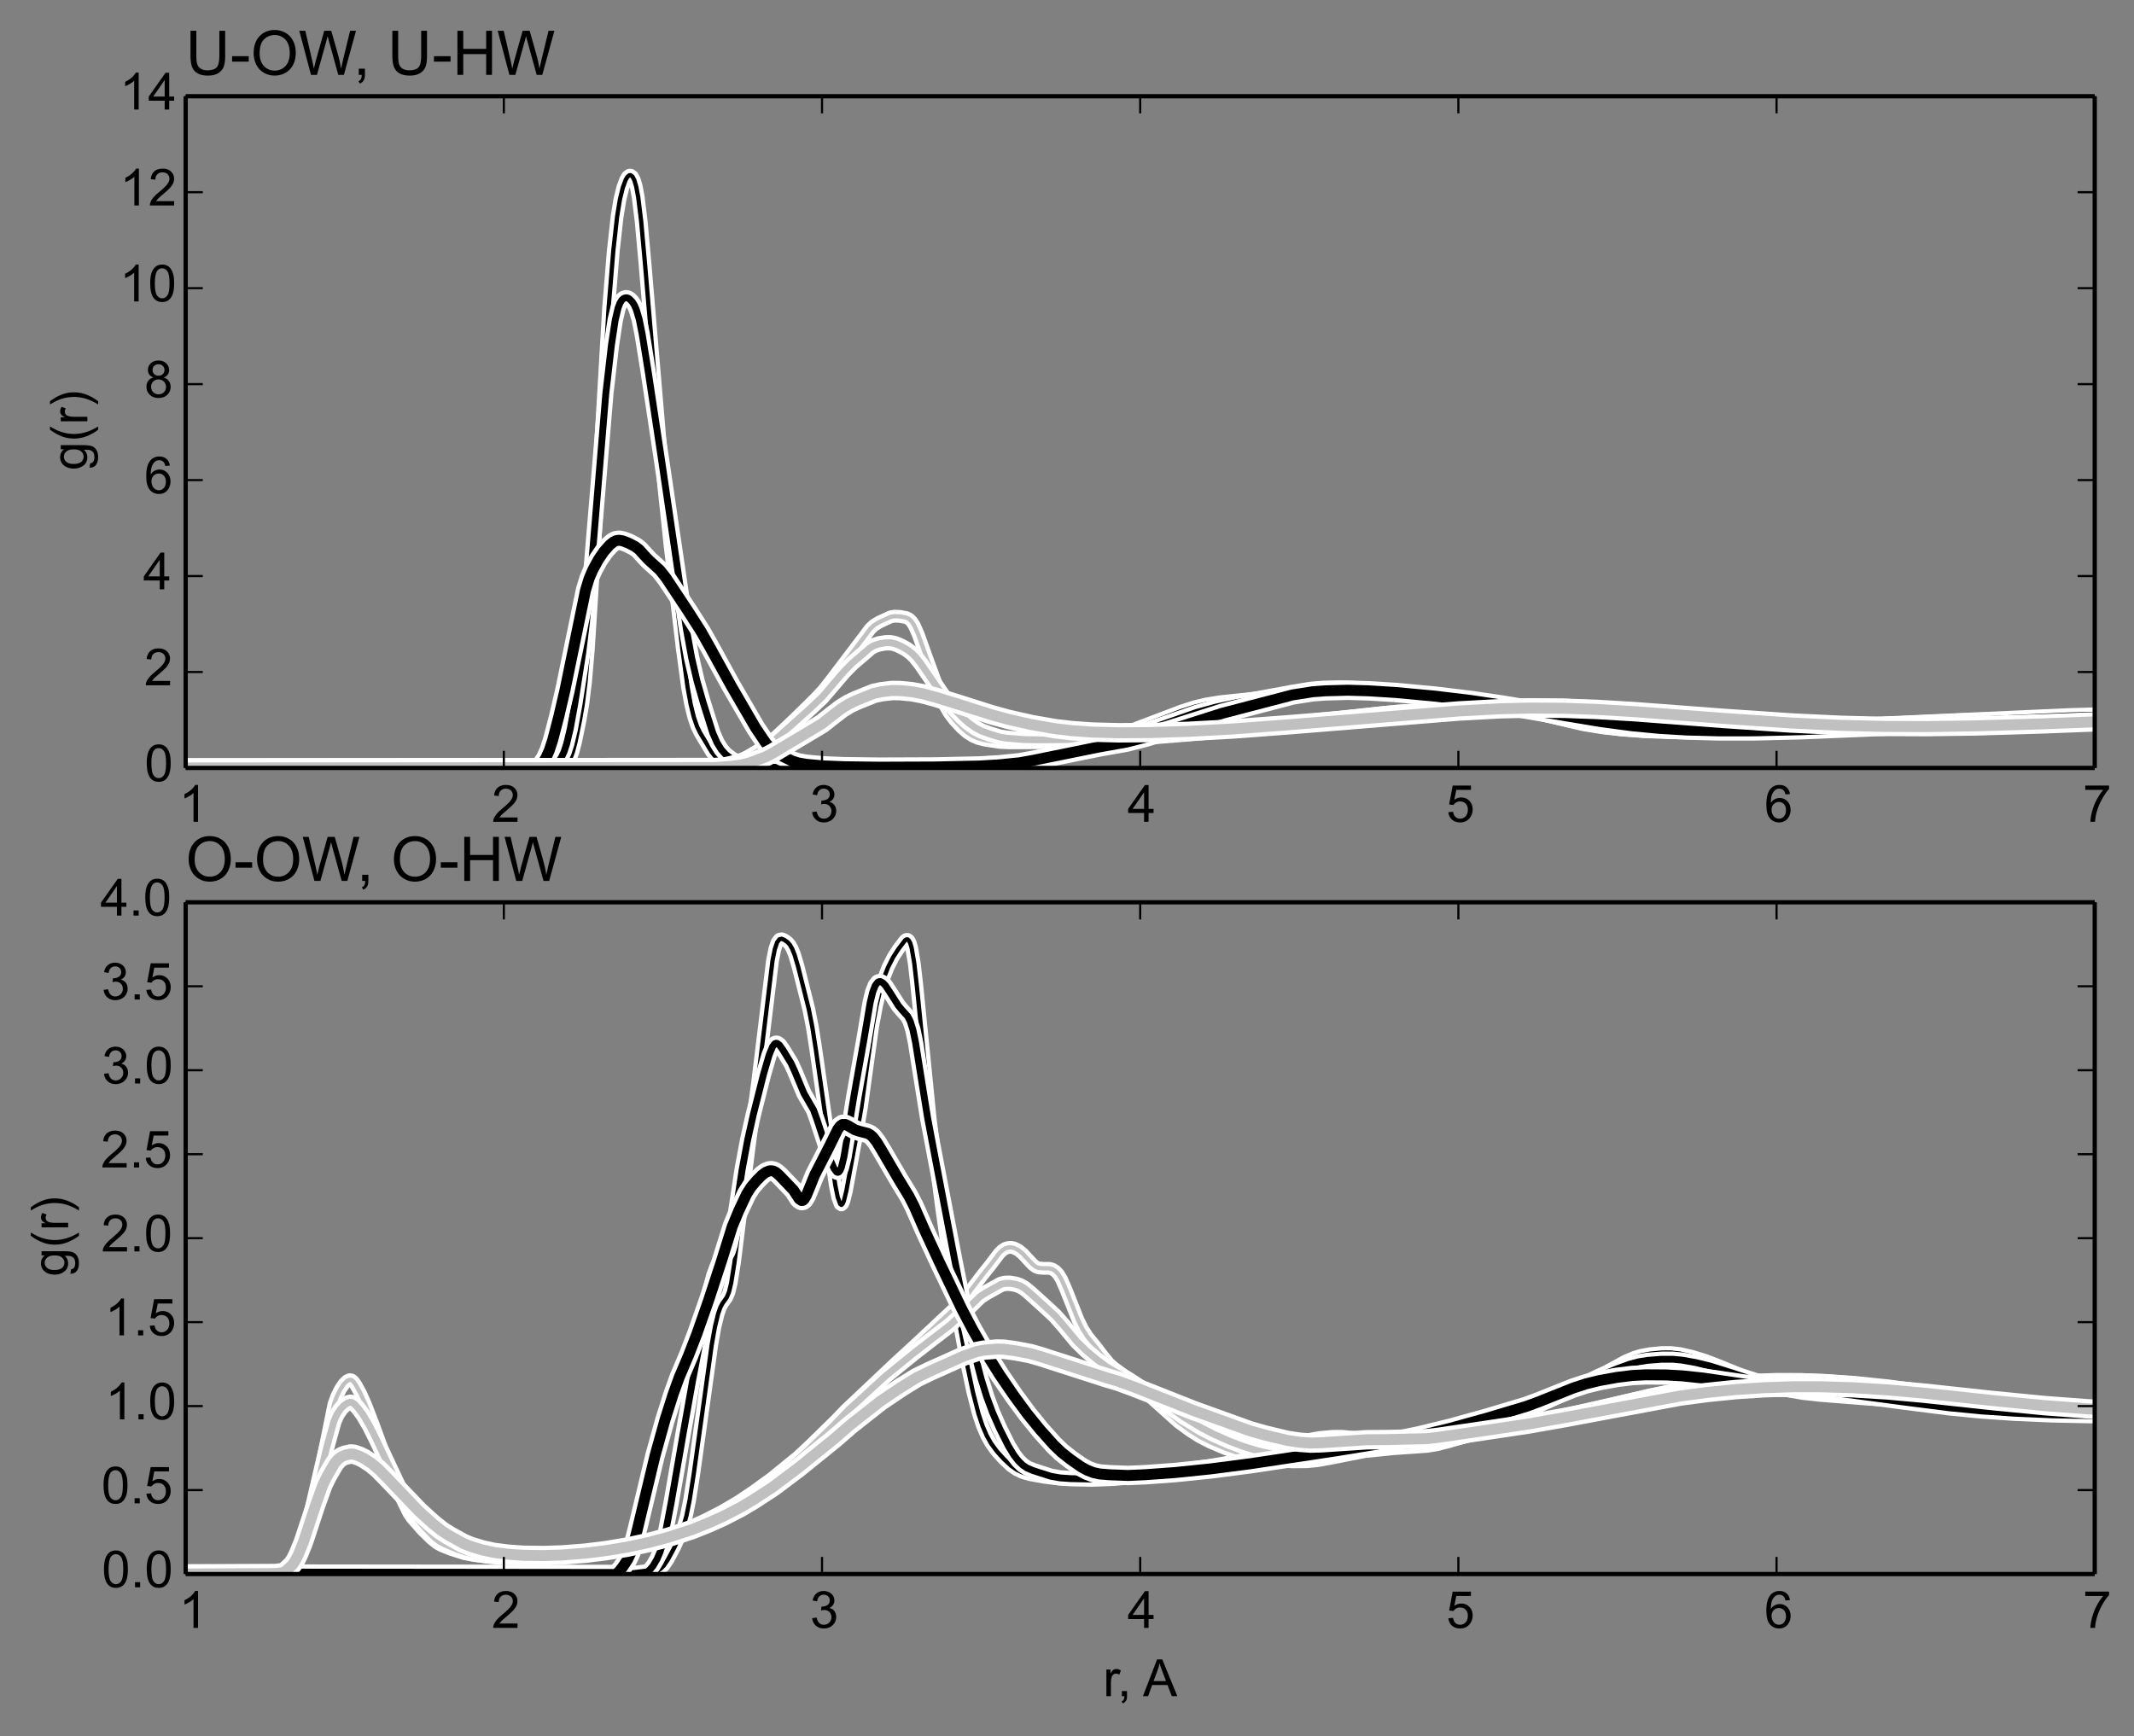 <?xml version="1.0" encoding="utf-8" standalone="no"?>
<!DOCTYPE svg PUBLIC "-//W3C//DTD SVG 1.1//EN"
  "http://www.w3.org/Graphics/SVG/1.1/DTD/svg11.dtd">
<!-- Created with matplotlib (http://matplotlib.org/) -->
<svg height="406pt" version="1.1" viewBox="0 0 499 406" width="499pt" xmlns="http://www.w3.org/2000/svg" xmlns:xlink="http://www.w3.org/1999/xlink">
 <rect x="0" y="0" width="499" height="406" fill="#808080" stroke="none"/>
 <defs>
  <style type="text/css">
*{stroke-linecap:butt;stroke-linejoin:round;}
  </style>
 </defs>
 <g id="figure_1">
  <g id="patch_1">
   <path d="
M0 406.256
L499.796 406.256
L499.796 0
L0 0
z
" style="fill:none;"/>
  </g>
  <g id="axes_1">
   <g id="patch_2">
    <path d="
M43.416 179.598
L489.816 179.598
L489.816 22.507
L43.416 22.507
z
" style="fill:none;"/>
   </g>
   <g id="line2d_1">
    <path clip-path="url(#p2ad02bd805)" d="
M43.373 179.598
L129.244 179.504
L130.464 179.279
L131.489 178.834
L132.726 178.097
L133.141 177.644
L133.557 176.914
L133.973 175.795
L134.6 173.397
L135.651 168.264
L136.284 164.553
L136.92 159.424
L137.559 151.974
L138.413 138.643
L142.314 72.007
L143.414 58.631
L144.298 50.671
L144.964 46.622
L145.633 43.876
L146.305 42.061
L146.754 41.313
L147.204 40.969
L147.429 40.958
L147.881 41.277
L148.334 42.144
L148.789 43.72
L149.244 46.171
L149.929 51.782
L150.847 61.983
L155.269 114.174
L156.688 127.556
L159.558 151.78
L160.767 160.661
L161.496 164.67
L162.227 167.667
L162.962 169.821
L163.699 171.358
L166.427 175.9
L167.428 177.155
L168.434 177.975
L169.446 178.466
L170.972 178.864
L173.284 179.247
L175.884 179.422
L183.885 179.55
L207.969 179.571
L228.444 179.441
L234.082 179.226
L238.818 178.842
L241.561 178.396
L245.729 177.491
L248.897 176.576
L253.537 174.947
L267.168 169.735
L276.357 166.247
L279.483 165.245
L282.244 164.6
L285.429 164.097
L290.268 163.584
L294.769 163.118
L308.224 161.056
L311.673 160.9
L315.158 160.978
L318.678 161.287
L324.925 162.154
L333.12 163.265
L340.563 163.963
L348.159 164.688
L352.985 165.451
L356.889 166.297
L370.364 169.509
L374.958 170.239
L379.606 170.742
L384.832 171.053
L391.191 171.199
L398.733 171.119
L408.072 170.793
L423.324 169.998
L442.089 169.064
L461.628 168.319
L480.679 167.768
L489.819 167.617
L489.819 167.617" style="fill:none;stroke:#ffffff;stroke-linecap:square;stroke-width:3.0;"/>
   </g>
   <g id="line2d_2">
    <path clip-path="url(#p2ad02bd805)" d="
M43.373 179.598
L129.244 179.504
L130.464 179.279
L131.489 178.834
L132.726 178.097
L133.141 177.644
L133.557 176.914
L133.973 175.795
L134.6 173.397
L135.651 168.264
L136.284 164.553
L136.92 159.424
L137.559 151.974
L138.413 138.643
L142.314 72.007
L143.414 58.631
L144.298 50.671
L144.964 46.622
L145.633 43.876
L146.305 42.061
L146.754 41.313
L147.204 40.969
L147.429 40.958
L147.881 41.277
L148.334 42.144
L148.789 43.72
L149.244 46.171
L149.929 51.782
L150.847 61.983
L155.269 114.174
L156.688 127.556
L159.558 151.78
L160.767 160.661
L161.496 164.67
L162.227 167.667
L162.962 169.821
L163.699 171.358
L166.427 175.9
L167.428 177.155
L168.434 177.975
L169.446 178.466
L170.972 178.864
L173.284 179.247
L175.884 179.422
L183.885 179.55
L207.969 179.571
L228.444 179.441
L234.082 179.226
L238.818 178.842
L241.561 178.396
L245.729 177.491
L248.897 176.576
L253.537 174.947
L267.168 169.735
L276.357 166.247
L279.483 165.245
L282.244 164.6
L285.429 164.097
L290.268 163.584
L294.769 163.118
L308.224 161.056
L311.673 160.9
L315.158 160.978
L318.678 161.287
L324.925 162.154
L333.12 163.265
L340.563 163.963
L348.159 164.688
L352.985 165.451
L356.889 166.297
L370.364 169.509
L374.958 170.239
L379.606 170.742
L384.832 171.053
L391.191 171.199
L398.733 171.119
L408.072 170.793
L423.324 169.998
L442.089 169.064
L461.628 168.319
L480.679 167.768
L489.819 167.617
L489.819 167.617" style="fill:none;stroke:#000000;stroke-linecap:square;"/>
   </g>
   <g id="line2d_3">
    <path clip-path="url(#p2ad02bd805)" d="
M43.373 179.598
L162.227 179.497
L166.427 179.213
L168.687 178.883
L171.484 178.236
L173.284 177.65
L174.84 176.923
L177.46 175.359
L179.314 174.145
L181.184 172.58
L185.795 168.233
L190.507 163.608
L192.476 161.517
L194.464 158.997
L200.239 151.384
L202.001 149.065
L203.479 147.089
L204.37 146.237
L205.564 145.5
L208.272 144.254
L209.181 144.097
L210.399 144.151
L211.931 144.433
L212.546 144.745
L213.163 145.326
L213.781 146.28
L214.712 148.378
L216.583 153.606
L219.734 162.172
L221.006 165.066
L221.964 166.727
L223.247 168.421
L224.86 170.151
L226.157 171.281
L227.461 172.123
L228.772 172.694
L230.42 173.107
L233.747 173.613
L236.101 173.728
L242.597 173.693
L256.794 173.213
L265.289 172.767
L274.42 172.034
L287.034 170.764
L308.224 168.344
L324.025 166.569
L330.825 166.061
L338.688 165.707
L355.909 165.017
L362.821 165.064
L369.35 165.314
L377.534 165.897
L385.885 166.731
L403.652 168.511
L414.223 169.302
L424.475 169.845
L433.198 170.093
L442.688 170.117
L453.595 169.897
L469.162 169.338
L489.819 168.461
L489.819 168.461" style="fill:none;stroke:#ffffff;stroke-linecap:square;stroke-width:3.0;"/>
   </g>
   <g id="line2d_4">
    <path clip-path="url(#p2ad02bd805)" d="
M43.373 179.598
L162.227 179.497
L166.427 179.213
L168.687 178.883
L171.484 178.236
L173.284 177.65
L174.84 176.923
L177.46 175.359
L179.314 174.145
L181.184 172.58
L185.795 168.233
L190.507 163.608
L192.476 161.517
L194.464 158.997
L200.239 151.384
L202.001 149.065
L203.479 147.089
L204.37 146.237
L205.564 145.5
L208.272 144.254
L209.181 144.097
L210.399 144.151
L211.931 144.433
L212.546 144.745
L213.163 145.326
L213.781 146.28
L214.712 148.378
L216.583 153.606
L219.734 162.172
L221.006 165.066
L221.964 166.727
L223.247 168.421
L224.86 170.151
L226.157 171.281
L227.461 172.123
L228.772 172.694
L230.42 173.107
L233.747 173.613
L236.101 173.728
L242.597 173.693
L256.794 173.213
L265.289 172.767
L274.42 172.034
L287.034 170.764
L308.224 168.344
L324.025 166.569
L330.825 166.061
L338.688 165.707
L355.909 165.017
L362.821 165.064
L369.35 165.314
L377.534 165.897
L385.885 166.731
L403.652 168.511
L414.223 169.302
L424.475 169.845
L433.198 170.093
L442.688 170.117
L453.595 169.897
L469.162 169.338
L489.819 168.461
L489.819 168.461" style="fill:none;stroke:#c0c0c0;stroke-linecap:square;"/>
   </g>
   <g id="line2d_5">
    <path clip-path="url(#p2ad02bd805)" d="
M43.373 179.598
L128.033 179.509
L129.041 179.222
L129.853 178.768
L130.669 178.004
L131.283 177.118
L131.9 175.799
L132.519 173.895
L133.349 170.399
L134.391 164.665
L136.284 152.552
L137.133 145.621
L137.985 136.218
L141.658 92.039
L142.973 80.68
L143.855 74.879
L144.52 72.048
L144.964 70.882
L145.41 70.164
L145.857 69.779
L146.305 69.628
L146.754 69.681
L147.204 69.928
L147.881 70.634
L148.334 71.363
L148.789 72.396
L149.472 74.713
L150.158 78.105
L151.538 86.67
L154.564 106.695
L160.524 147.269
L161.739 153.91
L162.962 159.175
L164.439 164.339
L166.676 171.437
L167.679 173.713
L168.687 175.334
L169.699 176.453
L170.972 177.429
L172.511 178.304
L173.802 178.789
L175.101 179.064
L177.46 179.267
L181.184 179.454
L192.759 179.552
L220.687 179.506
L231.414 179.305
L237.117 178.936
L240.186 178.551
L244.333 177.735
L248.19 176.77
L254.258 174.945
L269.82 170.103
L279.876 166.589
L284.231 165.391
L288.647 164.424
L301.849 161.991
L306.512 161.227
L309.513 160.98
L313.411 160.905
L316.913 161.047
L321.787 161.505
L349.119 164.605
L354.444 165.532
L359.844 166.741
L369.35 168.892
L374.445 169.78
L379.087 170.377
L384.306 170.798
L390.657 171.064
L397.647 171.107
L406.409 170.926
L418.182 170.438
L459.142 168.582
L480.032 167.886
L489.819 167.669
L489.819 167.669" style="fill:none;stroke:#ffffff;stroke-linecap:square;stroke-width:3.6;"/>
   </g>
   <g id="line2d_6">
    <path clip-path="url(#p2ad02bd805)" d="
M43.373 179.598
L128.033 179.509
L129.041 179.222
L129.853 178.768
L130.669 178.004
L131.283 177.118
L131.9 175.799
L132.519 173.895
L133.349 170.399
L134.391 164.665
L136.284 152.552
L137.133 145.621
L137.985 136.218
L141.658 92.039
L142.973 80.68
L143.855 74.879
L144.52 72.048
L144.964 70.882
L145.41 70.164
L145.857 69.779
L146.305 69.628
L146.754 69.681
L147.204 69.928
L147.881 70.634
L148.334 71.363
L148.789 72.396
L149.472 74.713
L150.158 78.105
L151.538 86.67
L154.564 106.695
L160.524 147.269
L161.739 153.91
L162.962 159.175
L164.439 164.339
L166.676 171.437
L167.679 173.713
L168.687 175.334
L169.699 176.453
L170.972 177.429
L172.511 178.304
L173.802 178.789
L175.101 179.064
L177.46 179.267
L181.184 179.454
L192.759 179.552
L220.687 179.506
L231.414 179.305
L237.117 178.936
L240.186 178.551
L244.333 177.735
L248.19 176.77
L254.258 174.945
L269.82 170.103
L279.876 166.589
L284.231 165.391
L288.647 164.424
L301.849 161.991
L306.512 161.227
L309.513 160.98
L313.411 160.905
L316.913 161.047
L321.787 161.505
L349.119 164.605
L354.444 165.532
L359.844 166.741
L369.35 168.892
L374.445 169.78
L379.087 170.377
L384.306 170.798
L390.657 171.064
L397.647 171.107
L406.409 170.926
L418.182 170.438
L459.142 168.582
L480.032 167.886
L489.819 167.669
L489.819 167.669" style="fill:none;stroke:#000000;stroke-linecap:square;stroke-width:1.6;"/>
   </g>
   <g id="line2d_7">
    <path clip-path="url(#p2ad02bd805)" d="
M43.373 179.598
L162.962 179.498
L167.679 179.175
L170.208 178.736
L172.768 178.105
L174.321 177.508
L175.884 176.678
L179.58 174.369
L181.453 172.83
L189.668 165.443
L192.194 163.06
L193.894 161.084
L197.333 157.052
L199.364 155.016
L203.479 151.491
L204.37 150.978
L205.564 150.578
L207.064 150.324
L208.272 150.317
L209.181 150.5
L210.399 150.976
L211.931 151.798
L213.163 152.703
L214.091 153.636
L215.334 155.198
L217.839 158.84
L220.687 162.948
L222.604 165.284
L224.86 167.634
L226.483 169.076
L228.116 170.23
L229.43 170.917
L231.414 171.661
L233.747 172.367
L235.427 172.643
L239.501 172.963
L243.29 173.021
L251.744 172.938
L263.049 172.625
L270.963 172.168
L280.269 171.408
L293.946 170.043
L326.73 166.599
L335.894 165.999
L352.015 165.183
L358.364 165.072
L365.821 165.188
L372.399 165.522
L380.125 166.109
L415.916 169.293
L425.629 169.806
L434.374 170.057
L444.488 170.097
L455.437 169.894
L471.063 169.357
L489.819 168.575
L489.819 168.575" style="fill:none;stroke:#ffffff;stroke-linecap:square;stroke-width:3.6;"/>
   </g>
   <g id="line2d_8">
    <path clip-path="url(#p2ad02bd805)" d="
M43.373 179.598
L162.962 179.498
L167.679 179.175
L170.208 178.736
L172.768 178.105
L174.321 177.508
L175.884 176.678
L179.58 174.369
L181.453 172.83
L189.668 165.443
L192.194 163.06
L193.894 161.084
L197.333 157.052
L199.364 155.016
L203.479 151.491
L204.37 150.978
L205.564 150.578
L207.064 150.324
L208.272 150.317
L209.181 150.5
L210.399 150.976
L211.931 151.798
L213.163 152.703
L214.091 153.636
L215.334 155.198
L217.839 158.84
L220.687 162.948
L222.604 165.284
L224.86 167.634
L226.483 169.076
L228.116 170.23
L229.43 170.917
L231.414 171.661
L233.747 172.367
L235.427 172.643
L239.501 172.963
L243.29 173.021
L251.744 172.938
L263.049 172.625
L270.963 172.168
L280.269 171.408
L293.946 170.043
L326.73 166.599
L335.894 165.999
L352.015 165.183
L358.364 165.072
L365.821 165.188
L372.399 165.522
L380.125 166.109
L415.916 169.293
L425.629 169.806
L434.374 170.057
L444.488 170.097
L455.437 169.894
L471.063 169.357
L489.819 168.575
L489.819 168.575" style="fill:none;stroke:#c0c0c0;stroke-linecap:square;stroke-width:1.6;"/>
   </g>
   <g id="line2d_9">
    <path clip-path="url(#p2ad02bd805)" d="
M43.373 179.598
L125.637 179.559
L126.233 179.193
L126.83 178.558
L127.631 177.304
L128.435 175.514
L129.244 173.039
L130.669 167.556
L132.106 161.393
L136.92 138.027
L137.772 135.242
L138.628 133.257
L139.92 130.885
L141.222 128.975
L142.533 127.499
L143.414 126.767
L144.077 126.437
L144.742 126.342
L145.633 126.495
L146.979 127.014
L148.561 127.839
L149.472 128.548
L150.617 129.826
L151.769 131.035
L154.329 133.363
L155.741 135.159
L157.64 138.015
L161.009 143.113
L163.946 147.715
L165.928 151.228
L170.972 160.4
L176.671 170.2
L179.048 173.732
L180.113 174.918
L181.184 175.814
L182.53 176.637
L185.248 177.975
L186.619 178.413
L188.555 178.746
L192.476 179.113
L197.333 179.307
L205.564 179.419
L218.469 179.371
L229.101 179.14
L233.747 178.857
L238.477 178.376
L241.561 177.822
L256.794 174.727
L263.421 173.548
L267.546 172.493
L274.034 170.566
L285.83 166.806
L302.27 162.512
L306.939 161.777
L309.944 161.556
L315.158 161.417
L320.007 161.553
L326.278 161.943
L335.43 162.79
L343.867 163.806
L351.53 164.943
L361.826 166.685
L374.445 168.772
L381.688 169.738
L387.999 170.338
L394.407 170.721
L402.006 170.923
L410.299 170.914
L421.032 170.655
L435.553 170.058
L483.925 167.886
L489.819 167.722
L489.819 167.722" style="fill:none;stroke:#ffffff;stroke-linecap:square;stroke-width:4.56;"/>
   </g>
   <g id="line2d_10">
    <path clip-path="url(#p2ad02bd805)" d="
M43.373 179.598
L125.637 179.559
L126.233 179.193
L126.83 178.558
L127.631 177.304
L128.435 175.514
L129.244 173.039
L130.669 167.556
L132.106 161.393
L136.92 138.027
L137.772 135.242
L138.628 133.257
L139.92 130.885
L141.222 128.975
L142.533 127.499
L143.414 126.767
L144.077 126.437
L144.742 126.342
L145.633 126.495
L146.979 127.014
L148.561 127.839
L149.472 128.548
L150.617 129.826
L151.769 131.035
L154.329 133.363
L155.741 135.159
L157.64 138.015
L161.009 143.113
L163.946 147.715
L165.928 151.228
L170.972 160.4
L176.671 170.2
L179.048 173.732
L180.113 174.918
L181.184 175.814
L182.53 176.637
L185.248 177.975
L186.619 178.413
L188.555 178.746
L192.476 179.113
L197.333 179.307
L205.564 179.419
L218.469 179.371
L229.101 179.14
L233.747 178.857
L238.477 178.376
L241.561 177.822
L256.794 174.727
L263.421 173.548
L267.546 172.493
L274.034 170.566
L285.83 166.806
L302.27 162.512
L306.939 161.777
L309.944 161.556
L315.158 161.417
L320.007 161.553
L326.278 161.943
L335.43 162.79
L343.867 163.806
L351.53 164.943
L361.826 166.685
L374.445 168.772
L381.688 169.738
L387.999 170.338
L394.407 170.721
L402.006 170.923
L410.299 170.914
L421.032 170.655
L435.553 170.058
L483.925 167.886
L489.819 167.722
L489.819 167.722" style="fill:none;stroke:#000000;stroke-linecap:square;stroke-width:2.56;"/>
   </g>
   <g id="line2d_11">
    <path clip-path="url(#p2ad02bd805)" d="
M43.373 179.598
L167.177 179.497
L170.717 179.243
L173.543 178.873
L175.362 178.38
L179.048 177.001
L180.648 176.158
L192.194 169.262
L194.179 167.685
L196.756 165.707
L198.491 164.637
L200.239 163.802
L204.37 162.138
L206.163 161.768
L208.574 161.485
L210.399 161.501
L213.163 161.763
L215.646 162.217
L218.785 163.066
L223.247 164.428
L231.746 167.123
L235.764 168.232
L241.217 169.46
L246.781 170.424
L250.673 170.874
L255.342 171.207
L261.565 171.369
L269.06 171.32
L277.916 171.04
L288.243 170.476
L301.008 169.524
L341.034 166.277
L350.564 165.759
L357.872 165.585
L365.821 165.635
L373.421 165.909
L382.21 166.434
L403.103 168.012
L418.751 169.074
L430.272 169.628
L440.297 169.88
L450.54 169.924
L462.252 169.75
L476.811 169.311
L489.819 168.813
L489.819 168.813" style="fill:none;stroke:#ffffff;stroke-linecap:square;stroke-width:4.56;"/>
   </g>
   <g id="line2d_12">
    <path clip-path="url(#p2ad02bd805)" d="
M43.373 179.598
L167.177 179.497
L170.717 179.243
L173.543 178.873
L175.362 178.38
L179.048 177.001
L180.648 176.158
L192.194 169.262
L194.179 167.685
L196.756 165.707
L198.491 164.637
L200.239 163.802
L204.37 162.138
L206.163 161.768
L208.574 161.485
L210.399 161.501
L213.163 161.763
L215.646 162.217
L218.785 163.066
L223.247 164.428
L231.746 167.123
L235.764 168.232
L241.217 169.46
L246.781 170.424
L250.673 170.874
L255.342 171.207
L261.565 171.369
L269.06 171.32
L277.916 171.04
L288.243 170.476
L301.008 169.524
L341.034 166.277
L350.564 165.759
L357.872 165.585
L365.821 165.635
L373.421 165.909
L382.21 166.434
L403.103 168.012
L418.751 169.074
L430.272 169.628
L440.297 169.88
L450.54 169.924
L462.252 169.75
L476.811 169.311
L489.819 168.813
L489.819 168.813" style="fill:none;stroke:#c0c0c0;stroke-linecap:square;stroke-width:2.56;"/>
   </g>
   <g id="matplotlib.axis_1">
    <g id="xtick_1">
     <g id="line2d_13">
      <defs>
       <path d="
M0 0
L0 -4" id="m93b0483c22" style="stroke:#000000;stroke-width:0.5;"/>
      </defs>
      <g>
       <use style="stroke:#000000;stroke-width:0.5;" x="43.416" xlink:href="#m93b0483c22" y="179.598"/>
      </g>
     </g>
     <g id="line2d_14">
      <defs>
       <path d="
M0 0
L0 4" id="m741efc42ff" style="stroke:#000000;stroke-width:0.5;"/>
      </defs>
      <g>
       <use style="stroke:#000000;stroke-width:0.5;" x="43.416" xlink:href="#m741efc42ff" y="22.507"/>
      </g>
     </g>
     <g id="text_1">
      <!-- 1 -->
      <defs>
       <path d="
M37.25 0
L28.469 0
L28.469 56
Q25.297 52.984 20.141 49.953
Q14.984 46.922 10.891 45.406
L10.891 53.906
Q18.266 57.375 23.781 62.297
Q29.297 67.234 31.594 71.875
L37.25 71.875
z
" id="ArialMT-31"/>
      </defs>
      <g transform="translate(41.834 192.188)scale(0.12 -0.12)">
       <use xlink:href="#ArialMT-31"/>
      </g>
     </g>
    </g>
    <g id="xtick_2">
     <g id="line2d_15">
      <g>
       <use style="stroke:#000000;stroke-width:0.5;" x="117.816" xlink:href="#m93b0483c22" y="179.598"/>
      </g>
     </g>
     <g id="line2d_16">
      <g>
       <use style="stroke:#000000;stroke-width:0.5;" x="117.816" xlink:href="#m741efc42ff" y="22.507"/>
      </g>
     </g>
     <g id="text_2">
      <!-- 2 -->
      <defs>
       <path d="
M50.344 8.453
L50.344 0
L3.031 0
Q2.938 3.172 4.047 6.109
Q5.859 10.938 9.828 15.625
Q13.812 20.312 21.344 26.469
Q33.016 36.031 37.109 41.625
Q41.219 47.219 41.219 52.203
Q41.219 57.422 37.469 61
Q33.734 64.594 27.734 64.594
Q21.391 64.594 17.578 60.781
Q13.766 56.984 13.719 50.25
L4.688 51.172
Q5.609 61.281 11.656 66.578
Q17.719 71.875 27.938 71.875
Q38.234 71.875 44.234 66.156
Q50.25 60.453 50.25 52
Q50.25 47.703 48.484 43.547
Q46.734 39.406 42.656 34.812
Q38.578 30.219 29.109 22.219
Q21.188 15.578 18.938 13.203
Q16.703 10.844 15.234 8.453
z
" id="ArialMT-32"/>
      </defs>
      <g transform="translate(114.971 192.188)scale(0.12 -0.12)">
       <use xlink:href="#ArialMT-32"/>
      </g>
     </g>
    </g>
    <g id="xtick_3">
     <g id="line2d_17">
      <g>
       <use style="stroke:#000000;stroke-width:0.5;" x="192.216" xlink:href="#m93b0483c22" y="179.598"/>
      </g>
     </g>
     <g id="line2d_18">
      <g>
       <use style="stroke:#000000;stroke-width:0.5;" x="192.216" xlink:href="#m741efc42ff" y="22.507"/>
      </g>
     </g>
     <g id="text_3">
      <!-- 3 -->
      <defs>
       <path d="
M4.203 18.891
L12.984 20.062
Q14.5 12.594 18.141 9.297
Q21.781 6 27 6
Q33.203 6 37.469 10.297
Q41.75 14.594 41.75 20.953
Q41.75 27 37.797 30.922
Q33.844 34.859 27.734 34.859
Q25.25 34.859 21.531 33.891
L22.516 41.609
Q23.391 41.5 23.922 41.5
Q29.547 41.5 34.031 44.422
Q38.531 47.359 38.531 53.469
Q38.531 58.297 35.25 61.469
Q31.984 64.656 26.812 64.656
Q21.688 64.656 18.266 61.422
Q14.844 58.203 13.875 51.766
L5.078 53.328
Q6.688 62.156 12.391 67.016
Q18.109 71.875 26.609 71.875
Q32.469 71.875 37.391 69.359
Q42.328 66.844 44.938 62.5
Q47.562 58.156 47.562 53.266
Q47.562 48.641 45.062 44.828
Q42.578 41.016 37.703 38.766
Q44.047 37.312 47.562 32.688
Q51.078 28.078 51.078 21.141
Q51.078 11.766 44.234 5.25
Q37.406 -1.266 26.953 -1.266
Q17.531 -1.266 11.297 4.344
Q5.078 9.969 4.203 18.891" id="ArialMT-33"/>
      </defs>
      <g transform="translate(189.403 192.188)scale(0.12 -0.12)">
       <use xlink:href="#ArialMT-33"/>
      </g>
     </g>
    </g>
    <g id="xtick_4">
     <g id="line2d_19">
      <g>
       <use style="stroke:#000000;stroke-width:0.5;" x="266.616" xlink:href="#m93b0483c22" y="179.598"/>
      </g>
     </g>
     <g id="line2d_20">
      <g>
       <use style="stroke:#000000;stroke-width:0.5;" x="266.616" xlink:href="#m741efc42ff" y="22.507"/>
      </g>
     </g>
     <g id="text_4">
      <!-- 4 -->
      <defs>
       <path d="
M32.328 0
L32.328 17.141
L1.266 17.141
L1.266 25.203
L33.938 71.578
L41.109 71.578
L41.109 25.203
L50.781 25.203
L50.781 17.141
L41.109 17.141
L41.109 0
z

M32.328 25.203
L32.328 57.469
L9.906 25.203
z
" id="ArialMT-34"/>
      </defs>
      <g transform="translate(263.645 192.188)scale(0.12 -0.12)">
       <use xlink:href="#ArialMT-34"/>
      </g>
     </g>
    </g>
    <g id="xtick_5">
     <g id="line2d_21">
      <g>
       <use style="stroke:#000000;stroke-width:0.5;" x="341.016" xlink:href="#m93b0483c22" y="179.598"/>
      </g>
     </g>
     <g id="line2d_22">
      <g>
       <use style="stroke:#000000;stroke-width:0.5;" x="341.016" xlink:href="#m741efc42ff" y="22.507"/>
      </g>
     </g>
     <g id="text_5">
      <!-- 5 -->
      <defs>
       <path d="
M4.156 18.75
L13.375 19.531
Q14.406 12.797 18.141 9.391
Q21.875 6 27.156 6
Q33.5 6 37.891 10.781
Q42.281 15.578 42.281 23.484
Q42.281 31 38.062 35.344
Q33.844 39.703 27 39.703
Q22.75 39.703 19.328 37.766
Q15.922 35.844 13.969 32.766
L5.719 33.844
L12.641 70.609
L48.25 70.609
L48.25 62.203
L19.672 62.203
L15.828 42.969
Q22.266 47.469 29.344 47.469
Q38.719 47.469 45.156 40.969
Q51.609 34.469 51.609 24.266
Q51.609 14.547 45.953 7.469
Q39.062 -1.219 27.156 -1.219
Q17.391 -1.219 11.203 4.25
Q5.031 9.719 4.156 18.75" id="ArialMT-35"/>
      </defs>
      <g transform="translate(338.168 192.188)scale(0.12 -0.12)">
       <use xlink:href="#ArialMT-35"/>
      </g>
     </g>
    </g>
    <g id="xtick_6">
     <g id="line2d_23">
      <g>
       <use style="stroke:#000000;stroke-width:0.5;" x="415.416" xlink:href="#m93b0483c22" y="179.598"/>
      </g>
     </g>
     <g id="line2d_24">
      <g>
       <use style="stroke:#000000;stroke-width:0.5;" x="415.416" xlink:href="#m741efc42ff" y="22.507"/>
      </g>
     </g>
     <g id="text_6">
      <!-- 6 -->
      <defs>
       <path d="
M49.75 54.047
L41.016 53.375
Q39.844 58.547 37.703 60.891
Q34.125 64.656 28.906 64.656
Q24.703 64.656 21.531 62.312
Q17.391 59.281 14.984 53.469
Q12.594 47.656 12.5 36.922
Q15.672 41.75 20.266 44.094
Q24.859 46.438 29.891 46.438
Q38.672 46.438 44.844 39.969
Q51.031 33.5 51.031 23.25
Q51.031 16.5 48.125 10.719
Q45.219 4.938 40.141 1.859
Q35.062 -1.219 28.609 -1.219
Q17.625 -1.219 10.688 6.859
Q3.766 14.938 3.766 33.5
Q3.766 54.25 11.422 63.672
Q18.109 71.875 29.438 71.875
Q37.891 71.875 43.281 67.141
Q48.688 62.406 49.75 54.047
M13.875 23.188
Q13.875 18.656 15.797 14.5
Q17.719 10.359 21.188 8.172
Q24.656 6 28.469 6
Q34.031 6 38.031 10.484
Q42.047 14.984 42.047 22.703
Q42.047 30.125 38.078 34.391
Q34.125 38.672 28.125 38.672
Q22.172 38.672 18.016 34.391
Q13.875 30.125 13.875 23.188" id="ArialMT-36"/>
      </defs>
      <g transform="translate(412.58 192.188)scale(0.12 -0.12)">
       <use xlink:href="#ArialMT-36"/>
      </g>
     </g>
    </g>
    <g id="xtick_7">
     <g id="line2d_25">
      <g>
       <use style="stroke:#000000;stroke-width:0.5;" x="489.816" xlink:href="#m93b0483c22" y="179.598"/>
      </g>
     </g>
     <g id="line2d_26">
      <g>
       <use style="stroke:#000000;stroke-width:0.5;" x="489.816" xlink:href="#m741efc42ff" y="22.507"/>
      </g>
     </g>
     <g id="text_7">
      <!-- 7 -->
      <defs>
       <path d="
M4.734 62.203
L4.734 70.656
L51.078 70.656
L51.078 63.812
Q44.234 56.547 37.516 44.484
Q30.812 32.422 27.156 19.672
Q24.516 10.688 23.781 0
L14.75 0
Q14.891 8.453 18.062 20.406
Q21.234 32.375 27.172 43.484
Q33.109 54.594 39.797 62.203
z
" id="ArialMT-37"/>
      </defs>
      <g transform="translate(487.035 192.188)scale(0.12 -0.12)">
       <use xlink:href="#ArialMT-37"/>
      </g>
     </g>
    </g>
   </g>
   <g id="matplotlib.axis_2">
    <g id="ytick_1">
     <g id="line2d_27">
      <defs>
       <path d="
M0 0
L4 0" id="m728421d6d4" style="stroke:#000000;stroke-width:0.5;"/>
      </defs>
      <g>
       <use style="stroke:#000000;stroke-width:0.5;" x="43.416" xlink:href="#m728421d6d4" y="179.598"/>
      </g>
     </g>
     <g id="line2d_28">
      <defs>
       <path d="
M0 0
L-4 0" id="mcb0005524f" style="stroke:#000000;stroke-width:0.5;"/>
      </defs>
      <g>
       <use style="stroke:#000000;stroke-width:0.5;" x="489.816" xlink:href="#mcb0005524f" y="179.598"/>
      </g>
     </g>
     <g id="text_8">
      <!-- 0 -->
      <defs>
       <path d="
M4.156 35.297
Q4.156 48 6.766 55.734
Q9.375 63.484 14.516 67.672
Q19.672 71.875 27.484 71.875
Q33.25 71.875 37.594 69.547
Q41.938 67.234 44.766 62.859
Q47.609 58.5 49.219 52.219
Q50.828 45.953 50.828 35.297
Q50.828 22.703 48.234 14.969
Q45.656 7.234 40.5 3
Q35.359 -1.219 27.484 -1.219
Q17.141 -1.219 11.234 6.203
Q4.156 15.141 4.156 35.297
M13.188 35.297
Q13.188 17.672 17.312 11.828
Q21.438 6 27.484 6
Q33.547 6 37.672 11.859
Q41.797 17.719 41.797 35.297
Q41.797 52.984 37.672 58.781
Q33.547 64.594 27.391 64.594
Q21.344 64.594 17.719 59.469
Q13.188 52.938 13.188 35.297" id="ArialMT-30"/>
      </defs>
      <g transform="translate(33.815 182.7)scale(0.12 -0.12)">
       <use xlink:href="#ArialMT-30"/>
      </g>
     </g>
    </g>
    <g id="ytick_2">
     <g id="line2d_29">
      <g>
       <use style="stroke:#000000;stroke-width:0.5;" x="43.416" xlink:href="#m728421d6d4" y="157.157"/>
      </g>
     </g>
     <g id="line2d_30">
      <g>
       <use style="stroke:#000000;stroke-width:0.5;" x="489.816" xlink:href="#mcb0005524f" y="157.157"/>
      </g>
     </g>
     <g id="text_9">
      <!-- 2 -->
      <g transform="translate(33.727 160.259)scale(0.12 -0.12)">
       <use xlink:href="#ArialMT-32"/>
      </g>
     </g>
    </g>
    <g id="ytick_3">
     <g id="line2d_31">
      <g>
       <use style="stroke:#000000;stroke-width:0.5;" x="43.416" xlink:href="#m728421d6d4" y="134.715"/>
      </g>
     </g>
     <g id="line2d_32">
      <g>
       <use style="stroke:#000000;stroke-width:0.5;" x="489.816" xlink:href="#mcb0005524f" y="134.715"/>
      </g>
     </g>
     <g id="text_10">
      <!-- 4 -->
      <g transform="translate(33.474 137.817)scale(0.12 -0.12)">
       <use xlink:href="#ArialMT-34"/>
      </g>
     </g>
    </g>
    <g id="ytick_4">
     <g id="line2d_33">
      <g>
       <use style="stroke:#000000;stroke-width:0.5;" x="43.416" xlink:href="#m728421d6d4" y="112.273"/>
      </g>
     </g>
     <g id="line2d_34">
      <g>
       <use style="stroke:#000000;stroke-width:0.5;" x="489.816" xlink:href="#mcb0005524f" y="112.273"/>
      </g>
     </g>
     <g id="text_11">
      <!-- 6 -->
      <g transform="translate(33.744 115.376)scale(0.12 -0.12)">
       <use xlink:href="#ArialMT-36"/>
      </g>
     </g>
    </g>
    <g id="ytick_5">
     <g id="line2d_35">
      <g>
       <use style="stroke:#000000;stroke-width:0.5;" x="43.416" xlink:href="#m728421d6d4" y="89.832"/>
      </g>
     </g>
     <g id="line2d_36">
      <g>
       <use style="stroke:#000000;stroke-width:0.5;" x="489.816" xlink:href="#mcb0005524f" y="89.832"/>
      </g>
     </g>
     <g id="text_12">
      <!-- 8 -->
      <defs>
       <path d="
M17.672 38.812
Q12.203 40.828 9.562 44.531
Q6.938 48.25 6.938 53.422
Q6.938 61.234 12.547 66.547
Q18.172 71.875 27.484 71.875
Q36.859 71.875 42.578 66.422
Q48.297 60.984 48.297 53.172
Q48.297 48.188 45.672 44.5
Q43.062 40.828 37.75 38.812
Q44.344 36.672 47.781 31.875
Q51.219 27.094 51.219 20.453
Q51.219 11.281 44.719 5.031
Q38.234 -1.219 27.641 -1.219
Q17.047 -1.219 10.547 5.047
Q4.047 11.328 4.047 20.703
Q4.047 27.688 7.594 32.391
Q11.141 37.109 17.672 38.812
M15.922 53.719
Q15.922 48.641 19.188 45.406
Q22.469 42.188 27.688 42.188
Q32.766 42.188 36.016 45.375
Q39.266 48.578 39.266 53.219
Q39.266 58.062 35.906 61.359
Q32.562 64.656 27.594 64.656
Q22.562 64.656 19.234 61.422
Q15.922 58.203 15.922 53.719
M13.094 20.656
Q13.094 16.891 14.875 13.375
Q16.656 9.859 20.172 7.922
Q23.688 6 27.734 6
Q34.031 6 38.125 10.047
Q42.234 14.109 42.234 20.359
Q42.234 26.703 38.016 30.859
Q33.797 35.016 27.438 35.016
Q21.234 35.016 17.156 30.906
Q13.094 26.812 13.094 20.656" id="ArialMT-38"/>
      </defs>
      <g transform="translate(33.755 92.934)scale(0.12 -0.12)">
       <use xlink:href="#ArialMT-38"/>
      </g>
     </g>
    </g>
    <g id="ytick_6">
     <g id="line2d_37">
      <g>
       <use style="stroke:#000000;stroke-width:0.5;" x="43.416" xlink:href="#m728421d6d4" y="67.39"/>
      </g>
     </g>
     <g id="line2d_38">
      <g>
       <use style="stroke:#000000;stroke-width:0.5;" x="489.816" xlink:href="#mcb0005524f" y="67.39"/>
      </g>
     </g>
     <g id="text_13">
      <!-- 10 -->
      <g transform="translate(27.95 70.493)scale(0.12 -0.12)">
       <use xlink:href="#ArialMT-31"/>
       <use x="55.615" xlink:href="#ArialMT-30"/>
      </g>
     </g>
    </g>
    <g id="ytick_7">
     <g id="line2d_39">
      <g>
       <use style="stroke:#000000;stroke-width:0.5;" x="43.416" xlink:href="#m728421d6d4" y="44.949"/>
      </g>
     </g>
     <g id="line2d_40">
      <g>
       <use style="stroke:#000000;stroke-width:0.5;" x="489.816" xlink:href="#mcb0005524f" y="44.949"/>
      </g>
     </g>
     <g id="text_14">
      <!-- 12 -->
      <g transform="translate(28.008 48.051)scale(0.12 -0.12)">
       <use xlink:href="#ArialMT-31"/>
       <use x="55.615" xlink:href="#ArialMT-32"/>
      </g>
     </g>
    </g>
    <g id="ytick_8">
     <g id="line2d_41">
      <g>
       <use style="stroke:#000000;stroke-width:0.5;" x="43.416" xlink:href="#m728421d6d4" y="22.507"/>
      </g>
     </g>
     <g id="line2d_42">
      <g>
       <use style="stroke:#000000;stroke-width:0.5;" x="489.816" xlink:href="#mcb0005524f" y="22.507"/>
      </g>
     </g>
     <g id="text_15">
      <!-- 14 -->
      <g transform="translate(27.956 25.609)scale(0.12 -0.12)">
       <use xlink:href="#ArialMT-31"/>
       <use x="55.615" xlink:href="#ArialMT-34"/>
      </g>
     </g>
    </g>
    <g id="text_16">
     <!-- g(r) -->
     <defs>
      <path d="
M4.984 -4.297
L13.531 -5.562
Q14.062 -9.516 16.5 -11.328
Q19.781 -13.766 25.438 -13.766
Q31.547 -13.766 34.859 -11.328
Q38.188 -8.891 39.359 -4.5
Q40.047 -1.812 39.984 6.781
Q34.234 0 25.641 0
Q14.938 0 9.078 7.719
Q3.219 15.438 3.219 26.219
Q3.219 33.641 5.906 39.906
Q8.594 46.188 13.688 49.609
Q18.797 53.031 25.688 53.031
Q34.859 53.031 40.828 45.609
L40.828 51.859
L48.922 51.859
L48.922 7.031
Q48.922 -5.078 46.453 -10.125
Q44 -15.188 38.641 -18.109
Q33.297 -21.047 25.484 -21.047
Q16.219 -21.047 10.5 -16.875
Q4.781 -12.703 4.984 -4.297
M12.25 26.859
Q12.25 16.656 16.297 11.969
Q20.359 7.281 26.469 7.281
Q32.516 7.281 36.609 11.938
Q40.719 16.609 40.719 26.562
Q40.719 36.078 36.5 40.906
Q32.281 45.75 26.312 45.75
Q20.453 45.75 16.344 40.984
Q12.25 36.234 12.25 26.859" id="ArialMT-67"/>
      <path d="
M12.359 -21.047
L6.062 -21.047
Q20.656 2.391 20.656 25.875
Q20.656 35.062 18.562 44.094
Q16.891 51.422 13.922 58.156
Q12.016 62.547 6.062 72.797
L12.359 72.797
Q21.531 60.547 25.922 48.188
Q29.688 37.547 29.688 25.922
Q29.688 12.75 24.625 0.438
Q19.578 -11.859 12.359 -21.047" id="ArialMT-29"/>
      <path d="
M6.5 0
L6.5 51.859
L14.406 51.859
L14.406 44
Q17.438 49.516 20 51.266
Q22.562 53.031 25.641 53.031
Q30.078 53.031 34.672 50.203
L31.641 42.047
Q28.422 43.953 25.203 43.953
Q22.312 43.953 20.016 42.219
Q17.719 40.484 16.75 37.406
Q15.281 32.719 15.281 27.156
L15.281 0
z
" id="ArialMT-72"/>
      <path d="
M23.391 -21.047
Q16.109 -11.859 11.078 0.438
Q6.062 12.75 6.062 25.922
Q6.062 37.547 9.812 48.188
Q14.203 60.547 23.391 72.797
L29.688 72.797
Q23.781 62.641 21.875 58.297
Q18.891 51.562 17.188 44.234
Q15.094 35.109 15.094 25.875
Q15.094 2.391 29.688 -21.047
z
" id="ArialMT-28"/>
     </defs>
     <g transform="translate(20.424 109.973)rotate(-90.0)scale(0.12 -0.12)">
      <use xlink:href="#ArialMT-67"/>
      <use x="55.615" xlink:href="#ArialMT-28"/>
      <use x="88.916" xlink:href="#ArialMT-72"/>
      <use x="122.217" xlink:href="#ArialMT-29"/>
     </g>
    </g>
   </g>
   <g id="patch_3">
    <path d="
M43.416 22.507
L489.816 22.507" style="fill:none;stroke:#000000;"/>
   </g>
   <g id="patch_4">
    <path d="
M489.816 179.598
L489.816 22.507" style="fill:none;stroke:#000000;"/>
   </g>
   <g id="patch_5">
    <path d="
M43.416 179.598
L489.816 179.598" style="fill:none;stroke:#000000;"/>
   </g>
   <g id="patch_6">
    <path d="
M43.416 179.598
L43.416 22.507" style="fill:none;stroke:#000000;"/>
   </g>
   <g id="text_17">
    <!-- U-OW, U-HW -->
    <defs>
     <path d="
M8.016 0
L8.016 71.578
L17.484 71.578
L17.484 42.188
L54.688 42.188
L54.688 71.578
L64.156 71.578
L64.156 0
L54.688 0
L54.688 33.734
L17.484 33.734
L17.484 0
z
" id="ArialMT-48"/>
     <path d="
M3.172 21.484
L3.172 30.328
L30.172 30.328
L30.172 21.484
z
" id="ArialMT-2d"/>
     <path d="
M8.891 0
L8.891 10.016
L18.891 10.016
L18.891 0
Q18.891 -5.516 16.938 -8.906
Q14.984 -12.312 10.75 -14.156
L8.297 -10.406
Q11.078 -9.188 12.391 -6.812
Q13.719 -4.438 13.875 0
z
" id="ArialMT-2c"/>
     <path d="
M20.219 0
L1.219 71.578
L10.938 71.578
L21.828 24.656
Q23.578 17.281 24.859 10.016
Q27.594 21.484 28.078 23.25
L41.703 71.578
L53.125 71.578
L63.375 35.359
Q67.234 21.875 68.953 10.016
Q70.312 16.797 72.516 25.594
L83.734 71.578
L93.266 71.578
L73.641 0
L64.5 0
L49.422 54.547
Q47.516 61.375 47.172 62.938
Q46.047 58.016 45.062 54.547
L29.891 0
z
" id="ArialMT-57"/>
     <path d="
M54.688 71.578
L64.156 71.578
L64.156 30.219
Q64.156 19.438 61.719 13.078
Q59.281 6.734 52.906 2.75
Q46.531 -1.219 36.188 -1.219
Q26.125 -1.219 19.719 2.25
Q13.328 5.719 10.594 12.281
Q7.859 18.844 7.859 30.219
L7.859 71.578
L17.328 71.578
L17.328 30.281
Q17.328 20.953 19.062 16.531
Q20.797 12.109 25.016 9.719
Q29.25 7.328 35.359 7.328
Q45.797 7.328 50.234 12.062
Q54.688 16.797 54.688 30.281
z
" id="ArialMT-55"/>
     <path d="
M4.828 34.859
Q4.828 52.688 14.391 62.766
Q23.969 72.859 39.109 72.859
Q49.031 72.859 56.984 68.109
Q64.938 63.375 69.109 54.906
Q73.297 46.438 73.297 35.688
Q73.297 24.812 68.891 16.219
Q64.5 7.625 56.438 3.203
Q48.391 -1.219 39.062 -1.219
Q28.953 -1.219 20.984 3.656
Q13.031 8.547 8.922 16.984
Q4.828 25.438 4.828 34.859
M14.594 34.719
Q14.594 21.781 21.547 14.328
Q28.516 6.891 39.016 6.891
Q49.703 6.891 56.609 14.406
Q63.531 21.922 63.531 35.75
Q63.531 44.484 60.578 51
Q57.625 57.516 51.922 61.109
Q46.234 64.703 39.156 64.703
Q29.109 64.703 21.844 57.781
Q14.594 50.875 14.594 34.719" id="ArialMT-4f"/>
     <path id="ArialMT-20"/>
    </defs>
    <g transform="translate(43.416 17.507)scale(0.144 -0.144)">
     <use xlink:href="#ArialMT-55"/>
     <use x="72.217" xlink:href="#ArialMT-2d"/>
     <use x="105.518" xlink:href="#ArialMT-4f"/>
     <use x="183.301" xlink:href="#ArialMT-57"/>
     <use x="272.186" xlink:href="#ArialMT-2c"/>
     <use x="299.969" xlink:href="#ArialMT-20"/>
     <use x="327.752" xlink:href="#ArialMT-55"/>
     <use x="399.969" xlink:href="#ArialMT-2d"/>
     <use x="433.27" xlink:href="#ArialMT-48"/>
     <use x="505.486" xlink:href="#ArialMT-57"/>
    </g>
   </g>
  </g>
  <g id="axes_2">
   <g id="patch_7">
    <path d="
M43.416 368.107
L489.816 368.107
L489.816 211.016
L43.416 211.016
z
" style="fill:none;"/>
   </g>
   <g id="line2d_43">
    <path clip-path="url(#p7af6e845db)" d="
M43.373 368.107
L151.538 368.018
L152.696 367.772
L153.861 367.294
L154.564 366.807
L155.269 366.07
L156.214 364.67
L157.64 362.015
L159.077 358.902
L159.799 357.004
L160.524 354.444
L161.252 350.85
L162.227 344.677
L164.687 327.037
L166.427 314.498
L167.177 310.301
L167.93 307.213
L168.434 305.771
L168.939 304.812
L169.953 303.391
L170.462 302.159
L170.972 300.065
L171.74 295.258
L173.026 284.985
L175.362 266.74
L177.197 252.865
L180.648 224.596
L181.184 221.963
L181.721 220.376
L182.26 219.66
L182.8 219.548
L183.342 219.769
L184.156 220.337
L184.701 220.962
L185.248 221.908
L185.795 223.276
L186.619 226.049
L189.111 235.96
L189.947 240.172
L190.787 245.552
L195.321 277.2
L195.894 280.004
L196.469 281.595
L196.756 281.785
L197.045 281.513
L197.333 280.825
L197.911 278.49
L200.239 265.809
L201.412 259.076
L202.591 250.491
L204.072 239.946
L204.966 235.148
L205.863 231.419
L206.763 228.492
L207.667 226.178
L208.878 223.8
L210.094 221.929
L211.624 219.913
L211.931 219.705
L212.238 219.702
L212.546 219.974
L212.854 220.594
L213.163 221.632
L213.781 225.225
L214.401 230.671
L217.524 261.834
L220.052 281.409
L221.964 295.037
L223.891 307.109
L225.832 317.655
L227.461 325.405
L228.772 330.534
L229.76 333.496
L230.751 335.782
L231.746 337.557
L233.078 339.385
L234.754 341.233
L236.439 342.804
L237.796 343.737
L239.159 344.378
L240.873 344.873
L244.333 345.495
L247.133 345.838
L249.961 345.96
L255.342 345.921
L260.826 345.62
L266.792 345.076
L276.357 343.946
L280.663 343.282
L286.231 342.255
L291.49 341.019
L296.007 339.706
L306.512 336.552
L308.653 336.178
L311.673 335.906
L313.847 335.897
L316.474 336.175
L320.007 336.547
L323.129 336.644
L327.182 336.509
L331.741 336.139
L335.43 335.58
L339.625 334.772
L344.817 333.424
L350.082 331.911
L360.339 328.64
L364.318 326.844
L367.834 325.036
L380.125 318.304
L382.21 317.426
L383.781 316.955
L385.885 316.569
L388.529 316.318
L390.657 316.307
L392.796 316.552
L395.484 317.158
L398.733 318.144
L402.006 319.405
L411.977 323.522
L415.351 324.598
L418.182 325.294
L421.604 325.884
L425.629 326.328
L435.553 327.114
L470.429 329.543
L480.679 329.833
L489.819 329.997
L489.819 329.997" style="fill:none;stroke:#ffffff;stroke-linecap:square;stroke-width:3.0;"/>
   </g>
   <g id="line2d_44">
    <path clip-path="url(#p7af6e845db)" d="
M43.373 368.107
L151.538 368.018
L152.696 367.772
L153.861 367.294
L154.564 366.807
L155.269 366.07
L156.214 364.67
L157.64 362.015
L159.077 358.902
L159.799 357.004
L160.524 354.444
L161.252 350.85
L162.227 344.677
L164.687 327.037
L166.427 314.498
L167.177 310.301
L167.93 307.213
L168.434 305.771
L168.939 304.812
L169.953 303.391
L170.462 302.159
L170.972 300.065
L171.74 295.258
L173.026 284.985
L175.362 266.74
L177.197 252.865
L180.648 224.596
L181.184 221.963
L181.721 220.376
L182.26 219.66
L182.8 219.548
L183.342 219.769
L184.156 220.337
L184.701 220.962
L185.248 221.908
L185.795 223.276
L186.619 226.049
L189.111 235.96
L189.947 240.172
L190.787 245.552
L195.321 277.2
L195.894 280.004
L196.469 281.595
L196.756 281.785
L197.045 281.513
L197.333 280.825
L197.911 278.49
L200.239 265.809
L201.412 259.076
L202.591 250.491
L204.072 239.946
L204.966 235.148
L205.863 231.419
L206.763 228.492
L207.667 226.178
L208.878 223.8
L210.094 221.929
L211.624 219.913
L211.931 219.705
L212.238 219.702
L212.546 219.974
L212.854 220.594
L213.163 221.632
L213.781 225.225
L214.401 230.671
L217.524 261.834
L220.052 281.409
L221.964 295.037
L223.891 307.109
L225.832 317.655
L227.461 325.405
L228.772 330.534
L229.76 333.496
L230.751 335.782
L231.746 337.557
L233.078 339.385
L234.754 341.233
L236.439 342.804
L237.796 343.737
L239.159 344.378
L240.873 344.873
L244.333 345.495
L247.133 345.838
L249.961 345.96
L255.342 345.921
L260.826 345.62
L266.792 345.076
L276.357 343.946
L280.663 343.282
L286.231 342.255
L291.49 341.019
L296.007 339.706
L306.512 336.552
L308.653 336.178
L311.673 335.906
L313.847 335.897
L316.474 336.175
L320.007 336.547
L323.129 336.644
L327.182 336.509
L331.741 336.139
L335.43 335.58
L339.625 334.772
L344.817 333.424
L350.082 331.911
L360.339 328.64
L364.318 326.844
L367.834 325.036
L380.125 318.304
L382.21 317.426
L383.781 316.955
L385.885 316.569
L388.529 316.318
L390.657 316.307
L392.796 316.552
L395.484 317.158
L398.733 318.144
L402.006 319.405
L411.977 323.522
L415.351 324.598
L418.182 325.294
L421.604 325.884
L425.629 326.328
L435.553 327.114
L470.429 329.543
L480.679 329.833
L489.819 329.997
L489.819 329.997" style="fill:none;stroke:#000000;stroke-linecap:square;"/>
   </g>
   <g id="line2d_45">
    <path clip-path="url(#p7af6e845db)" d="
M43.373 368.107
L65.626 368.001
L66.609 367.753
L67.726 367.228
L68.352 366.731
L68.982 365.888
L69.871 364.234
L70.768 362.083
L71.543 359.671
L72.455 356
L74.037 348.396
L78.098 328.403
L78.79 326.509
L79.627 324.845
L80.469 323.611
L81.176 322.928
L81.745 322.666
L82.174 322.718
L82.604 323.047
L83.18 323.845
L84.341 325.957
L85.514 328.601
L87.295 333.225
L91.714 345.345
L94.222 351.046
L95.656 353.936
L96.459 355.074
L98.736 357.668
L100.887 359.783
L102.228 360.879
L103.412 361.526
L105.64 362.4
L108.61 363.34
L110.924 363.777
L114.192 364.174
L117.347 364.355
L122.112 364.4
L128.033 364.164
L132.726 363.777
L138.628 363.058
L144.298 362.102
L149.016 361.072
L153.394 359.894
L156.688 358.845
L161.739 356.945
L164.687 355.58
L168.939 353.387
L172.768 351.12
L176.146 348.858
L180.381 345.796
L186.619 340.722
L189.668 337.881
L195.607 332.047
L197.911 329.656
L209.485 318.722
L214.091 314.497
L223.568 305.634
L225.832 303.271
L227.461 301.139
L229.76 298.134
L231.746 295.642
L233.747 293.006
L234.418 292.379
L235.09 291.961
L235.764 291.743
L236.439 291.71
L237.117 291.852
L238.136 292.365
L239.159 293.199
L240.529 294.69
L241.561 295.769
L242.252 296.281
L242.944 296.54
L243.985 296.607
L245.38 296.618
L246.08 296.809
L246.781 297.239
L247.485 297.994
L248.19 299.155
L249.252 301.568
L252.101 308.752
L253.178 310.899
L254.258 312.586
L256.067 314.804
L257.888 317.18
L259.354 318.954
L260.457 319.912
L266.039 323.983
L270.2 327.753
L275.581 332.583
L278.307 334.583
L280.663 336.074
L283.037 337.283
L286.632 338.811
L289.457 339.789
L292.306 340.549
L296.007 341.295
L298.915 341.675
L302.27 341.868
L305.659 341.836
L308.224 341.577
L311.673 340.935
L319.121 339.47
L325.826 338.795
L333.581 338.255
L335.894 337.895
L338.688 337.179
L343.867 335.626
L346.723 334.745
L349.119 334.285
L353.957 333.42
L362.821 331.604
L375.986 328.565
L386.412 326.088
L393.332 324.699
L398.733 323.852
L404.202 323.198
L409.741 322.788
L415.351 322.582
L421.032 322.602
L426.785 322.847
L433.198 323.339
L440.894 324.205
L448.11 325.25
L469.795 328.618
L476.811 329.381
L483.274 329.87
L489.819 330.187
L489.819 330.187" style="fill:none;stroke:#ffffff;stroke-linecap:square;stroke-width:3.0;"/>
   </g>
   <g id="line2d_46">
    <path clip-path="url(#p7af6e845db)" d="
M43.373 368.107
L65.626 368.001
L66.609 367.753
L67.726 367.228
L68.352 366.731
L68.982 365.888
L69.871 364.234
L70.768 362.083
L71.543 359.671
L72.455 356
L74.037 348.396
L78.098 328.403
L78.79 326.509
L79.627 324.845
L80.469 323.611
L81.176 322.928
L81.745 322.666
L82.174 322.718
L82.604 323.047
L83.18 323.845
L84.341 325.957
L85.514 328.601
L87.295 333.225
L91.714 345.345
L94.222 351.046
L95.656 353.936
L96.459 355.074
L98.736 357.668
L100.887 359.783
L102.228 360.879
L103.412 361.526
L105.64 362.4
L108.61 363.34
L110.924 363.777
L114.192 364.174
L117.347 364.355
L122.112 364.4
L128.033 364.164
L132.726 363.777
L138.628 363.058
L144.298 362.102
L149.016 361.072
L153.394 359.894
L156.688 358.845
L161.739 356.945
L164.687 355.58
L168.939 353.387
L172.768 351.12
L176.146 348.858
L180.381 345.796
L186.619 340.722
L189.668 337.881
L195.607 332.047
L197.911 329.656
L209.485 318.722
L214.091 314.497
L223.568 305.634
L225.832 303.271
L227.461 301.139
L229.76 298.134
L231.746 295.642
L233.747 293.006
L234.418 292.379
L235.09 291.961
L235.764 291.743
L236.439 291.71
L237.117 291.852
L238.136 292.365
L239.159 293.199
L240.529 294.69
L241.561 295.769
L242.252 296.281
L242.944 296.54
L243.985 296.607
L245.38 296.618
L246.08 296.809
L246.781 297.239
L247.485 297.994
L248.19 299.155
L249.252 301.568
L252.101 308.752
L253.178 310.899
L254.258 312.586
L256.067 314.804
L257.888 317.18
L259.354 318.954
L260.457 319.912
L266.039 323.983
L270.2 327.753
L275.581 332.583
L278.307 334.583
L280.663 336.074
L283.037 337.283
L286.632 338.811
L289.457 339.789
L292.306 340.549
L296.007 341.295
L298.915 341.675
L302.27 341.868
L305.659 341.836
L308.224 341.577
L311.673 340.935
L319.121 339.47
L325.826 338.795
L333.581 338.255
L335.894 337.895
L338.688 337.179
L343.867 335.626
L346.723 334.745
L349.119 334.285
L353.957 333.42
L362.821 331.604
L375.986 328.565
L386.412 326.088
L393.332 324.699
L398.733 323.852
L404.202 323.198
L409.741 322.788
L415.351 322.582
L421.032 322.602
L426.785 322.847
L433.198 323.339
L440.894 324.205
L448.11 325.25
L469.795 328.618
L476.811 329.381
L483.274 329.87
L489.819 330.187
L489.819 330.187" style="fill:none;stroke:#c0c0c0;stroke-linecap:square;"/>
   </g>
   <g id="line2d_47">
    <path clip-path="url(#p7af6e845db)" d="
M43.373 368.107
L148.108 368.002
L151.307 367.609
L152 367.068
L152.696 366.217
L153.627 364.637
L154.329 362.998
L155.034 360.73
L155.741 357.691
L156.925 351.489
L159.799 334.975
L161.983 322.714
L165.928 302.101
L166.927 298.3
L167.679 296.285
L168.434 294.941
L169.192 294.153
L169.699 293.625
L170.208 292.733
L170.717 291.16
L171.228 288.689
L172.254 282.001
L173.543 273.509
L174.84 266.527
L176.146 260.694
L178.517 251.3
L179.847 246.729
L180.648 244.777
L181.184 244.088
L181.453 243.973
L181.721 244.001
L182.26 244.399
L183.071 245.526
L184.974 248.654
L185.795 250.438
L188 255.725
L190.227 259.572
L191.068 261.917
L194.179 271.365
L195.035 273.306
L195.607 274.069
L195.894 274.18
L196.181 274.058
L196.469 273.666
L196.756 272.964
L197.333 270.604
L198.201 265.459
L199.655 256.415
L202.001 243.23
L203.479 234.439
L204.072 232
L204.668 230.466
L205.265 229.699
L205.564 229.556
L205.863 229.547
L206.463 229.86
L207.064 230.507
L207.969 231.872
L210.094 235.223
L211.011 236.315
L212.238 237.66
L212.854 238.871
L213.472 240.861
L214.091 243.838
L215.334 251.653
L216.896 261.376
L218.785 271.331
L223.247 294.684
L225.508 305.897
L227.788 316.166
L229.43 322.503
L230.751 326.739
L232.078 330.313
L233.747 334.105
L235.764 338.128
L237.117 340.348
L238.136 341.654
L239.159 342.646
L240.186 343.332
L241.561 343.913
L245.729 345.247
L247.837 345.62
L250.317 345.794
L255.342 345.901
L260.089 345.718
L265.289 345.309
L272.879 344.433
L283.037 342.973
L291.082 341.615
L299.751 339.907
L307.367 338.478
L312.107 337.899
L316.474 337.534
L323.577 336.967
L329.911 336.213
L334.042 335.547
L340.094 334.331
L347.68 332.378
L355.909 329.892
L358.857 328.906
L361.826 327.647
L367.329 325.047
L373.933 321.841
L378.051 320.126
L381.166 319.004
L383.257 318.455
L385.358 318.127
L388.529 317.879
L391.191 317.879
L393.332 318.085
L396.564 318.659
L399.821 319.454
L403.652 320.647
L411.977 323.345
L415.351 324.182
L418.751 324.81
L422.75 325.315
L462.876 329.397
L471.063 329.847
L480.679 330.146
L489.819 330.304
L489.819 330.304" style="fill:none;stroke:#ffffff;stroke-linecap:square;stroke-width:3.6;"/>
   </g>
   <g id="line2d_48">
    <path clip-path="url(#p7af6e845db)" d="
M43.373 368.107
L148.108 368.002
L151.307 367.609
L152 367.068
L152.696 366.217
L153.627 364.637
L154.329 362.998
L155.034 360.73
L155.741 357.691
L156.925 351.489
L159.799 334.975
L161.983 322.714
L165.928 302.101
L166.927 298.3
L167.679 296.285
L168.434 294.941
L169.192 294.153
L169.699 293.625
L170.208 292.733
L170.717 291.16
L171.228 288.689
L172.254 282.001
L173.543 273.509
L174.84 266.527
L176.146 260.694
L178.517 251.3
L179.847 246.729
L180.648 244.777
L181.184 244.088
L181.453 243.973
L181.721 244.001
L182.26 244.399
L183.071 245.526
L184.974 248.654
L185.795 250.438
L188 255.725
L190.227 259.572
L191.068 261.917
L194.179 271.365
L195.035 273.306
L195.607 274.069
L195.894 274.18
L196.181 274.058
L196.469 273.666
L196.756 272.964
L197.333 270.604
L198.201 265.459
L199.655 256.415
L202.001 243.23
L203.479 234.439
L204.072 232
L204.668 230.466
L205.265 229.699
L205.564 229.556
L205.863 229.547
L206.463 229.86
L207.064 230.507
L207.969 231.872
L210.094 235.223
L211.011 236.315
L212.238 237.66
L212.854 238.871
L213.472 240.861
L214.091 243.838
L215.334 251.653
L216.896 261.376
L218.785 271.331
L223.247 294.684
L225.508 305.897
L227.788 316.166
L229.43 322.503
L230.751 326.739
L232.078 330.313
L233.747 334.105
L235.764 338.128
L237.117 340.348
L238.136 341.654
L239.159 342.646
L240.186 343.332
L241.561 343.913
L245.729 345.247
L247.837 345.62
L250.317 345.794
L255.342 345.901
L260.089 345.718
L265.289 345.309
L272.879 344.433
L283.037 342.973
L291.082 341.615
L299.751 339.907
L307.367 338.478
L312.107 337.899
L316.474 337.534
L323.577 336.967
L329.911 336.213
L334.042 335.547
L340.094 334.331
L347.68 332.378
L355.909 329.892
L358.857 328.906
L361.826 327.647
L367.329 325.047
L373.933 321.841
L378.051 320.126
L381.166 319.004
L383.257 318.455
L385.358 318.127
L388.529 317.879
L391.191 317.879
L393.332 318.085
L396.564 318.659
L399.821 319.454
L403.652 320.647
L411.977 323.345
L415.351 324.182
L418.751 324.81
L422.75 325.315
L462.876 329.397
L471.063 329.847
L480.679 330.146
L489.819 330.304
L489.819 330.304" style="fill:none;stroke:#000000;stroke-linecap:square;stroke-width:1.6;"/>
   </g>
   <g id="line2d_49">
    <path clip-path="url(#p7af6e845db)" d="
M43.373 368.107
L65.504 367.997
L66.362 367.785
L67.352 367.275
L68.101 366.728
L68.73 365.948
L69.489 364.571
L70.383 362.499
L71.284 359.824
L72.324 355.953
L74.17 347.945
L76.32 338.762
L78.098 332.333
L78.79 330.794
L79.627 329.526
L80.469 328.652
L81.318 328.09
L81.888 327.93
L82.317 327.996
L82.891 328.38
L83.759 329.324
L84.926 330.909
L86.401 333.418
L87.895 336.38
L94.381 350.18
L95.816 352.789
L96.944 354.32
L99.394 357.234
L101.555 359.46
L102.734 360.39
L104.094 361.113
L106.855 362.282
L108.786 362.937
L110.924 363.408
L114.008 363.877
L116.972 364.125
L121.532 364.269
L126.83 364.151
L131.9 363.828
L137.772 363.201
L143.414 362.334
L147.881 361.449
L152.232 360.385
L156.451 359.152
L161.739 357.267
L164.687 355.966
L168.687 354.007
L172.254 351.99
L175.362 350
L180.113 346.641
L185.521 342.276
L188.277 339.809
L194.749 333.533
L198.491 329.662
L207.064 321.798
L214.091 316.099
L222.284 309.79
L225.508 306.776
L229.101 303.255
L230.751 302.199
L234.082 300.352
L235.09 300.125
L236.101 300.108
L237.456 300.326
L238.477 300.675
L239.501 301.246
L240.873 302.382
L244.682 305.833
L246.781 307.798
L248.544 309.796
L251.744 313.659
L253.897 315.771
L256.431 317.914
L258.62 319.548
L260.457 320.654
L263.794 322.553
L271.728 327.764
L276.746 331.355
L281.058 333.989
L283.833 335.417
L287.437 337.015
L290.675 338.248
L293.946 339.239
L297.25 340.021
L300.169 340.492
L303.114 340.758
L306.085 340.811
L308.224 340.64
L311.24 340.155
L319.564 338.703
L327.182 338.123
L332.66 337.806
L335.43 337.477
L338.221 336.843
L347.201 334.648
L354.444 333.381
L363.32 331.671
L373.933 329.282
L385.885 326.542
L392.796 325.188
L398.733 324.271
L404.753 323.57
L410.299 323.163
L415.916 322.947
L421.604 322.942
L427.365 323.153
L433.786 323.6
L441.491 324.396
L448.717 325.372
L472.335 328.744
L480.032 329.494
L487.191 329.965
L489.819 330.097
L489.819 330.097" style="fill:none;stroke:#ffffff;stroke-linecap:square;stroke-width:3.6;"/>
   </g>
   <g id="line2d_50">
    <path clip-path="url(#p7af6e845db)" d="
M43.373 368.107
L65.504 367.997
L66.362 367.785
L67.352 367.275
L68.101 366.728
L68.73 365.948
L69.489 364.571
L70.383 362.499
L71.284 359.824
L72.324 355.953
L74.17 347.945
L76.32 338.762
L78.098 332.333
L78.79 330.794
L79.627 329.526
L80.469 328.652
L81.318 328.09
L81.888 327.93
L82.317 327.996
L82.891 328.38
L83.759 329.324
L84.926 330.909
L86.401 333.418
L87.895 336.38
L94.381 350.18
L95.816 352.789
L96.944 354.32
L99.394 357.234
L101.555 359.46
L102.734 360.39
L104.094 361.113
L106.855 362.282
L108.786 362.937
L110.924 363.408
L114.008 363.877
L116.972 364.125
L121.532 364.269
L126.83 364.151
L131.9 363.828
L137.772 363.201
L143.414 362.334
L147.881 361.449
L152.232 360.385
L156.451 359.152
L161.739 357.267
L164.687 355.966
L168.687 354.007
L172.254 351.99
L175.362 350
L180.113 346.641
L185.521 342.276
L188.277 339.809
L194.749 333.533
L198.491 329.662
L207.064 321.798
L214.091 316.099
L222.284 309.79
L225.508 306.776
L229.101 303.255
L230.751 302.199
L234.082 300.352
L235.09 300.125
L236.101 300.108
L237.456 300.326
L238.477 300.675
L239.501 301.246
L240.873 302.382
L244.682 305.833
L246.781 307.798
L248.544 309.796
L251.744 313.659
L253.897 315.771
L256.431 317.914
L258.62 319.548
L260.457 320.654
L263.794 322.553
L271.728 327.764
L276.746 331.355
L281.058 333.989
L283.833 335.417
L287.437 337.015
L290.675 338.248
L293.946 339.239
L297.25 340.021
L300.169 340.492
L303.114 340.758
L306.085 340.811
L308.224 340.64
L311.24 340.155
L319.564 338.703
L327.182 338.123
L332.66 337.806
L335.43 337.477
L338.221 336.843
L347.201 334.648
L354.444 333.381
L363.32 331.671
L373.933 329.282
L385.885 326.542
L392.796 325.188
L398.733 324.271
L404.753 323.57
L410.299 323.163
L415.916 322.947
L421.604 322.942
L427.365 323.153
L433.786 323.6
L441.491 324.396
L448.717 325.372
L472.335 328.744
L480.032 329.494
L487.191 329.965
L489.819 330.097
L489.819 330.097" style="fill:none;stroke:#c0c0c0;stroke-linecap:square;stroke-width:1.6;"/>
   </g>
   <g id="line2d_51">
    <path clip-path="url(#p7af6e845db)" d="
M43.373 368.107
L142.973 368.215
L143.634 368.234
L144.077 368.092
L144.742 367.553
L145.633 366.421
L146.754 364.719
L147.429 363.294
L148.108 361.268
L149.016 357.734
L153.161 340.459
L155.505 332.032
L157.401 326.066
L158.836 322.083
L161.009 316.965
L162.962 311.916
L165.679 304.157
L168.687 294.97
L171.228 286.823
L172.768 283.115
L174.58 279.263
L175.623 277.615
L176.934 276.066
L178.253 274.755
L179.048 274.171
L179.847 273.838
L180.381 273.79
L180.916 273.902
L181.453 274.193
L182.26 274.903
L185.521 278.309
L186.895 280.403
L187.447 280.77
L187.723 280.727
L188 280.502
L188.555 279.593
L189.389 277.542
L190.507 274.776
L191.912 272.046
L193.894 268.165
L195.894 264.114
L196.469 263.338
L197.045 262.952
L197.622 262.953
L198.201 263.211
L199.947 264.231
L201.118 264.607
L202.886 265.052
L203.479 265.374
L204.072 265.888
L204.966 267.025
L206.163 268.983
L210.094 275.725
L212.546 279.753
L213.781 282.178
L216.27 287.852
L219.734 295.339
L224.86 306.057
L227.461 311.011
L230.751 316.744
L233.747 321.514
L237.117 326.437
L240.186 330.612
L243.29 334.437
L246.43 337.939
L248.19 339.628
L250.317 341.313
L252.818 343.056
L254.258 343.843
L255.705 344.396
L257.159 344.708
L259.354 344.887
L263.794 345.059
L267.924 344.874
L274.807 344.371
L283.037 343.526
L292.306 342.325
L312.541 339.275
L323.577 337.482
L331.741 335.825
L339.156 334.017
L347.68 331.664
L356.889 328.911
L359.844 327.822
L367.834 324.625
L370.872 323.628
L373.933 322.876
L378.051 322.125
L381.688 321.678
L384.832 321.518
L389.592 321.55
L393.332 321.759
L398.19 322.274
L404.202 323.15
L410.299 324.053
L413.661 324.29
L424.475 324.755
L430.272 325.411
L445.693 327.464
L456.053 328.778
L463.501 329.502
L471.063 330.018
L480.032 330.408
L489.819 330.603
L489.819 330.603" style="fill:none;stroke:#ffffff;stroke-linecap:square;stroke-width:4.56;"/>
   </g>
   <g id="line2d_52">
    <path clip-path="url(#p7af6e845db)" d="
M43.373 368.107
L142.973 368.215
L143.634 368.234
L144.077 368.092
L144.742 367.553
L145.633 366.421
L146.754 364.719
L147.429 363.294
L148.108 361.268
L149.016 357.734
L153.161 340.459
L155.505 332.032
L157.401 326.066
L158.836 322.083
L161.009 316.965
L162.962 311.916
L165.679 304.157
L168.687 294.97
L171.228 286.823
L172.768 283.115
L174.58 279.263
L175.623 277.615
L176.934 276.066
L178.253 274.755
L179.048 274.171
L179.847 273.838
L180.381 273.79
L180.916 273.902
L181.453 274.193
L182.26 274.903
L185.521 278.309
L186.895 280.403
L187.447 280.77
L187.723 280.727
L188 280.502
L188.555 279.593
L189.389 277.542
L190.507 274.776
L191.912 272.046
L193.894 268.165
L195.894 264.114
L196.469 263.338
L197.045 262.952
L197.622 262.953
L198.201 263.211
L199.947 264.231
L201.118 264.607
L202.886 265.052
L203.479 265.374
L204.072 265.888
L204.966 267.025
L206.163 268.983
L210.094 275.725
L212.546 279.753
L213.781 282.178
L216.27 287.852
L219.734 295.339
L224.86 306.057
L227.461 311.011
L230.751 316.744
L233.747 321.514
L237.117 326.437
L240.186 330.612
L243.29 334.437
L246.43 337.939
L248.19 339.628
L250.317 341.313
L252.818 343.056
L254.258 343.843
L255.705 344.396
L257.159 344.708
L259.354 344.887
L263.794 345.059
L267.924 344.874
L274.807 344.371
L283.037 343.526
L292.306 342.325
L312.541 339.275
L323.577 337.482
L331.741 335.825
L339.156 334.017
L347.68 331.664
L356.889 328.911
L359.844 327.822
L367.834 324.625
L370.872 323.628
L373.933 322.876
L378.051 322.125
L381.688 321.678
L384.832 321.518
L389.592 321.55
L393.332 321.759
L398.19 322.274
L404.202 323.15
L410.299 324.053
L413.661 324.29
L424.475 324.755
L430.272 325.411
L445.693 327.464
L456.053 328.778
L463.501 329.502
L471.063 330.018
L480.032 330.408
L489.819 330.603
L489.819 330.603" style="fill:none;stroke:#000000;stroke-linecap:square;stroke-width:2.56;"/>
   </g>
   <g id="line2d_53">
    <path clip-path="url(#p7af6e845db)" d="
M43.373 368.107
L64.412 368
L66.239 367.767
L66.856 367.376
L68.352 365.994
L68.982 365.083
L69.744 363.592
L70.897 360.765
L71.933 357.666
L73.772 352.06
L75.508 347.24
L76.455 345.287
L78.236 342.207
L79.068 341.248
L79.907 340.644
L80.751 340.308
L82.031 340.031
L82.748 340.097
L84.05 340.553
L85.219 341.131
L86.997 342.309
L88.498 343.575
L90.479 345.584
L97.918 353.371
L101.053 356.22
L103.242 357.971
L105.123 359.166
L108.257 360.905
L110.029 361.64
L112.73 362.456
L115.483 363.058
L118.666 363.466
L122.306 363.729
L127.23 363.794
L131.489 363.652
L136.92 363.228
L141.658 362.641
L146.754 361.799
L151.538 360.769
L156.214 359.532
L161.739 357.741
L165.43 356.262
L168.939 354.697
L173.026 352.591
L176.146 350.74
L180.648 347.8
L186.619 343.325
L195.035 336.515
L198.782 333.263
L205.863 327.689
L210.705 324.429
L214.401 322.151
L217.524 320.64
L225.183 317.205
L228.444 316.061
L230.09 315.751
L233.078 315.496
L234.754 315.531
L237.456 315.901
L240.873 316.549
L243.29 317.237
L258.62 322.176
L261.565 323.052
L265.289 324.413
L274.807 328.169
L279.091 329.868
L292.306 334.627
L296.007 335.669
L301.008 336.86
L303.96 337.296
L306.512 337.477
L309.083 337.398
L319.564 336.705
L324.475 336.667
L333.581 336.452
L336.358 336.142
L347.201 334.553
L357.38 333.022
L365.821 331.529
L392.796 326.492
L399.277 325.631
L405.857 324.969
L412.537 324.534
L419.32 324.311
L425.629 324.312
L433.198 324.537
L441.491 325.047
L449.931 325.81
L466.009 327.544
L478.097 328.724
L487.847 329.453
L489.819 329.575
L489.819 329.575" style="fill:none;stroke:#ffffff;stroke-linecap:square;stroke-width:4.56;"/>
   </g>
   <g id="line2d_54">
    <path clip-path="url(#p7af6e845db)" d="
M43.373 368.107
L64.412 368
L66.239 367.767
L66.856 367.376
L68.352 365.994
L68.982 365.083
L69.744 363.592
L70.897 360.765
L71.933 357.666
L73.772 352.06
L75.508 347.24
L76.455 345.287
L78.236 342.207
L79.068 341.248
L79.907 340.644
L80.751 340.308
L82.031 340.031
L82.748 340.097
L84.05 340.553
L85.219 341.131
L86.997 342.309
L88.498 343.575
L90.479 345.584
L97.918 353.371
L101.053 356.22
L103.242 357.971
L105.123 359.166
L108.257 360.905
L110.029 361.64
L112.73 362.456
L115.483 363.058
L118.666 363.466
L122.306 363.729
L127.23 363.794
L131.489 363.652
L136.92 363.228
L141.658 362.641
L146.754 361.799
L151.538 360.769
L156.214 359.532
L161.739 357.741
L165.43 356.262
L168.939 354.697
L173.026 352.591
L176.146 350.74
L180.648 347.8
L186.619 343.325
L195.035 336.515
L198.782 333.263
L205.863 327.689
L210.705 324.429
L214.401 322.151
L217.524 320.64
L225.183 317.205
L228.444 316.061
L230.09 315.751
L233.078 315.496
L234.754 315.531
L237.456 315.901
L240.873 316.549
L243.29 317.237
L258.62 322.176
L261.565 323.052
L265.289 324.413
L274.807 328.169
L279.091 329.868
L292.306 334.627
L296.007 335.669
L301.008 336.86
L303.96 337.296
L306.512 337.477
L309.083 337.398
L319.564 336.705
L324.475 336.667
L333.581 336.452
L336.358 336.142
L347.201 334.553
L357.38 333.022
L365.821 331.529
L392.796 326.492
L399.277 325.631
L405.857 324.969
L412.537 324.534
L419.32 324.311
L425.629 324.312
L433.198 324.537
L441.491 325.047
L449.931 325.81
L466.009 327.544
L478.097 328.724
L487.847 329.453
L489.819 329.575
L489.819 329.575" style="fill:none;stroke:#c0c0c0;stroke-linecap:square;stroke-width:2.56;"/>
   </g>
   <g id="matplotlib.axis_3">
    <g id="xtick_8">
     <g id="line2d_55">
      <g>
       <use style="stroke:#000000;stroke-width:0.5;" x="43.416" xlink:href="#m93b0483c22" y="368.107"/>
      </g>
     </g>
     <g id="line2d_56">
      <g>
       <use style="stroke:#000000;stroke-width:0.5;" x="43.416" xlink:href="#m741efc42ff" y="211.016"/>
      </g>
     </g>
     <g id="text_18">
      <!-- 1 -->
      <g transform="translate(41.834 380.697)scale(0.12 -0.12)">
       <use xlink:href="#ArialMT-31"/>
      </g>
     </g>
    </g>
    <g id="xtick_9">
     <g id="line2d_57">
      <g>
       <use style="stroke:#000000;stroke-width:0.5;" x="117.816" xlink:href="#m93b0483c22" y="368.107"/>
      </g>
     </g>
     <g id="line2d_58">
      <g>
       <use style="stroke:#000000;stroke-width:0.5;" x="117.816" xlink:href="#m741efc42ff" y="211.016"/>
      </g>
     </g>
     <g id="text_19">
      <!-- 2 -->
      <g transform="translate(114.971 380.697)scale(0.12 -0.12)">
       <use xlink:href="#ArialMT-32"/>
      </g>
     </g>
    </g>
    <g id="xtick_10">
     <g id="line2d_59">
      <g>
       <use style="stroke:#000000;stroke-width:0.5;" x="192.216" xlink:href="#m93b0483c22" y="368.107"/>
      </g>
     </g>
     <g id="line2d_60">
      <g>
       <use style="stroke:#000000;stroke-width:0.5;" x="192.216" xlink:href="#m741efc42ff" y="211.016"/>
      </g>
     </g>
     <g id="text_20">
      <!-- 3 -->
      <g transform="translate(189.403 380.697)scale(0.12 -0.12)">
       <use xlink:href="#ArialMT-33"/>
      </g>
     </g>
    </g>
    <g id="xtick_11">
     <g id="line2d_61">
      <g>
       <use style="stroke:#000000;stroke-width:0.5;" x="266.616" xlink:href="#m93b0483c22" y="368.107"/>
      </g>
     </g>
     <g id="line2d_62">
      <g>
       <use style="stroke:#000000;stroke-width:0.5;" x="266.616" xlink:href="#m741efc42ff" y="211.016"/>
      </g>
     </g>
     <g id="text_21">
      <!-- 4 -->
      <g transform="translate(263.645 380.697)scale(0.12 -0.12)">
       <use xlink:href="#ArialMT-34"/>
      </g>
     </g>
    </g>
    <g id="xtick_12">
     <g id="line2d_63">
      <g>
       <use style="stroke:#000000;stroke-width:0.5;" x="341.016" xlink:href="#m93b0483c22" y="368.107"/>
      </g>
     </g>
     <g id="line2d_64">
      <g>
       <use style="stroke:#000000;stroke-width:0.5;" x="341.016" xlink:href="#m741efc42ff" y="211.016"/>
      </g>
     </g>
     <g id="text_22">
      <!-- 5 -->
      <g transform="translate(338.168 380.697)scale(0.12 -0.12)">
       <use xlink:href="#ArialMT-35"/>
      </g>
     </g>
    </g>
    <g id="xtick_13">
     <g id="line2d_65">
      <g>
       <use style="stroke:#000000;stroke-width:0.5;" x="415.416" xlink:href="#m93b0483c22" y="368.107"/>
      </g>
     </g>
     <g id="line2d_66">
      <g>
       <use style="stroke:#000000;stroke-width:0.5;" x="415.416" xlink:href="#m741efc42ff" y="211.016"/>
      </g>
     </g>
     <g id="text_23">
      <!-- 6 -->
      <g transform="translate(412.58 380.697)scale(0.12 -0.12)">
       <use xlink:href="#ArialMT-36"/>
      </g>
     </g>
    </g>
    <g id="xtick_14">
     <g id="line2d_67">
      <g>
       <use style="stroke:#000000;stroke-width:0.5;" x="489.816" xlink:href="#m93b0483c22" y="368.107"/>
      </g>
     </g>
     <g id="line2d_68">
      <g>
       <use style="stroke:#000000;stroke-width:0.5;" x="489.816" xlink:href="#m741efc42ff" y="211.016"/>
      </g>
     </g>
     <g id="text_24">
      <!-- 7 -->
      <g transform="translate(487.035 380.697)scale(0.12 -0.12)">
       <use xlink:href="#ArialMT-37"/>
      </g>
     </g>
    </g>
    <g id="text_25">
     <!-- r, A -->
     <defs>
      <path d="
M-0.141 0
L27.344 71.578
L37.547 71.578
L66.844 0
L56.062 0
L47.703 21.688
L17.781 21.688
L9.906 0
z

M20.516 29.391
L44.781 29.391
L37.312 49.219
Q33.891 58.25 32.234 64.062
Q30.859 57.172 28.375 50.391
z
" id="ArialMT-41"/>
     </defs>
     <g transform="translate(257.933 396.671)scale(0.12 -0.12)">
      <use xlink:href="#ArialMT-72"/>
      <use x="27.801" xlink:href="#ArialMT-2c"/>
      <use x="55.584" xlink:href="#ArialMT-20"/>
      <use x="77.867" xlink:href="#ArialMT-41"/>
     </g>
    </g>
   </g>
   <g id="matplotlib.axis_4">
    <g id="ytick_9">
     <g id="line2d_69">
      <g>
       <use style="stroke:#000000;stroke-width:0.5;" x="43.416" xlink:href="#m728421d6d4" y="368.107"/>
      </g>
     </g>
     <g id="line2d_70">
      <g>
       <use style="stroke:#000000;stroke-width:0.5;" x="489.816" xlink:href="#mcb0005524f" y="368.107"/>
      </g>
     </g>
     <g id="text_26">
      <!-- 0.0 -->
      <defs>
       <path d="
M9.078 0
L9.078 10.016
L19.094 10.016
L19.094 0
z
" id="ArialMT-2e"/>
      </defs>
      <g transform="translate(23.808 371.209)scale(0.12 -0.12)">
       <use xlink:href="#ArialMT-30"/>
       <use x="55.615" xlink:href="#ArialMT-2e"/>
       <use x="83.398" xlink:href="#ArialMT-30"/>
      </g>
     </g>
    </g>
    <g id="ytick_10">
     <g id="line2d_71">
      <g>
       <use style="stroke:#000000;stroke-width:0.5;" x="43.416" xlink:href="#m728421d6d4" y="348.471"/>
      </g>
     </g>
     <g id="line2d_72">
      <g>
       <use style="stroke:#000000;stroke-width:0.5;" x="489.816" xlink:href="#mcb0005524f" y="348.471"/>
      </g>
     </g>
     <g id="text_27">
      <!-- 0.5 -->
      <g transform="translate(23.714 351.573)scale(0.12 -0.12)">
       <use xlink:href="#ArialMT-30"/>
       <use x="55.615" xlink:href="#ArialMT-2e"/>
       <use x="83.398" xlink:href="#ArialMT-35"/>
      </g>
     </g>
    </g>
    <g id="ytick_11">
     <g id="line2d_73">
      <g>
       <use style="stroke:#000000;stroke-width:0.5;" x="43.416" xlink:href="#m728421d6d4" y="328.835"/>
      </g>
     </g>
     <g id="line2d_74">
      <g>
       <use style="stroke:#000000;stroke-width:0.5;" x="489.816" xlink:href="#mcb0005524f" y="328.835"/>
      </g>
     </g>
     <g id="text_28">
      <!-- 1.0 -->
      <g transform="translate(24.616 331.937)scale(0.12 -0.12)">
       <use xlink:href="#ArialMT-31"/>
       <use x="55.615" xlink:href="#ArialMT-2e"/>
       <use x="83.398" xlink:href="#ArialMT-30"/>
      </g>
     </g>
    </g>
    <g id="ytick_12">
     <g id="line2d_75">
      <g>
       <use style="stroke:#000000;stroke-width:0.5;" x="43.416" xlink:href="#m728421d6d4" y="309.198"/>
      </g>
     </g>
     <g id="line2d_76">
      <g>
       <use style="stroke:#000000;stroke-width:0.5;" x="489.816" xlink:href="#mcb0005524f" y="309.198"/>
      </g>
     </g>
     <g id="text_29">
      <!-- 1.5 -->
      <g transform="translate(24.523 312.3)scale(0.12 -0.12)">
       <use xlink:href="#ArialMT-31"/>
       <use x="55.615" xlink:href="#ArialMT-2e"/>
       <use x="83.398" xlink:href="#ArialMT-35"/>
      </g>
     </g>
    </g>
    <g id="ytick_13">
     <g id="line2d_77">
      <g>
       <use style="stroke:#000000;stroke-width:0.5;" x="43.416" xlink:href="#m728421d6d4" y="289.562"/>
      </g>
     </g>
     <g id="line2d_78">
      <g>
       <use style="stroke:#000000;stroke-width:0.5;" x="489.816" xlink:href="#mcb0005524f" y="289.562"/>
      </g>
     </g>
     <g id="text_30">
      <!-- 2.0 -->
      <g transform="translate(23.662 292.664)scale(0.12 -0.12)">
       <use xlink:href="#ArialMT-32"/>
       <use x="55.615" xlink:href="#ArialMT-2e"/>
       <use x="83.398" xlink:href="#ArialMT-30"/>
      </g>
     </g>
    </g>
    <g id="ytick_14">
     <g id="line2d_79">
      <g>
       <use style="stroke:#000000;stroke-width:0.5;" x="43.416" xlink:href="#m728421d6d4" y="269.925"/>
      </g>
     </g>
     <g id="line2d_80">
      <g>
       <use style="stroke:#000000;stroke-width:0.5;" x="489.816" xlink:href="#mcb0005524f" y="269.925"/>
      </g>
     </g>
     <g id="text_31">
      <!-- 2.5 -->
      <g transform="translate(23.568 273.028)scale(0.12 -0.12)">
       <use xlink:href="#ArialMT-32"/>
       <use x="55.615" xlink:href="#ArialMT-2e"/>
       <use x="83.398" xlink:href="#ArialMT-35"/>
      </g>
     </g>
    </g>
    <g id="ytick_15">
     <g id="line2d_81">
      <g>
       <use style="stroke:#000000;stroke-width:0.5;" x="43.416" xlink:href="#m728421d6d4" y="250.289"/>
      </g>
     </g>
     <g id="line2d_82">
      <g>
       <use style="stroke:#000000;stroke-width:0.5;" x="489.816" xlink:href="#mcb0005524f" y="250.289"/>
      </g>
     </g>
     <g id="text_32">
      <!-- 3.0 -->
      <g transform="translate(23.814 253.391)scale(0.12 -0.12)">
       <use xlink:href="#ArialMT-33"/>
       <use x="55.615" xlink:href="#ArialMT-2e"/>
       <use x="83.398" xlink:href="#ArialMT-30"/>
      </g>
     </g>
    </g>
    <g id="ytick_16">
     <g id="line2d_83">
      <g>
       <use style="stroke:#000000;stroke-width:0.5;" x="43.416" xlink:href="#m728421d6d4" y="230.653"/>
      </g>
     </g>
     <g id="line2d_84">
      <g>
       <use style="stroke:#000000;stroke-width:0.5;" x="489.816" xlink:href="#mcb0005524f" y="230.653"/>
      </g>
     </g>
     <g id="text_33">
      <!-- 3.5 -->
      <g transform="translate(23.72 233.755)scale(0.12 -0.12)">
       <use xlink:href="#ArialMT-33"/>
       <use x="55.615" xlink:href="#ArialMT-2e"/>
       <use x="83.398" xlink:href="#ArialMT-35"/>
      </g>
     </g>
    </g>
    <g id="ytick_17">
     <g id="line2d_85">
      <g>
       <use style="stroke:#000000;stroke-width:0.5;" x="43.416" xlink:href="#m728421d6d4" y="211.016"/>
      </g>
     </g>
     <g id="line2d_86">
      <g>
       <use style="stroke:#000000;stroke-width:0.5;" x="489.816" xlink:href="#mcb0005524f" y="211.016"/>
      </g>
     </g>
     <g id="text_34">
      <!-- 4.0 -->
      <g transform="translate(23.461 214.119)scale(0.12 -0.12)">
       <use xlink:href="#ArialMT-34"/>
       <use x="55.615" xlink:href="#ArialMT-2e"/>
       <use x="83.398" xlink:href="#ArialMT-30"/>
      </g>
     </g>
    </g>
    <g id="text_35">
     <!-- g(r) -->
     <g transform="translate(15.936 298.482)rotate(-90.0)scale(0.12 -0.12)">
      <use xlink:href="#ArialMT-67"/>
      <use x="55.615" xlink:href="#ArialMT-28"/>
      <use x="88.916" xlink:href="#ArialMT-72"/>
      <use x="122.217" xlink:href="#ArialMT-29"/>
     </g>
    </g>
   </g>
   <g id="patch_8">
    <path d="
M43.416 211.016
L489.816 211.016" style="fill:none;stroke:#000000;"/>
   </g>
   <g id="patch_9">
    <path d="
M489.816 368.107
L489.816 211.016" style="fill:none;stroke:#000000;"/>
   </g>
   <g id="patch_10">
    <path d="
M43.416 368.107
L489.816 368.107" style="fill:none;stroke:#000000;"/>
   </g>
   <g id="patch_11">
    <path d="
M43.416 368.107
L43.416 211.016" style="fill:none;stroke:#000000;"/>
   </g>
   <g id="text_36">
    <!-- O-OW, O-HW -->
    <g transform="translate(43.416 206.016)scale(0.144 -0.144)">
     <use xlink:href="#ArialMT-4f"/>
     <use x="77.783" xlink:href="#ArialMT-2d"/>
     <use x="111.084" xlink:href="#ArialMT-4f"/>
     <use x="188.867" xlink:href="#ArialMT-57"/>
     <use x="277.752" xlink:href="#ArialMT-2c"/>
     <use x="305.535" xlink:href="#ArialMT-20"/>
     <use x="333.318" xlink:href="#ArialMT-4f"/>
     <use x="411.102" xlink:href="#ArialMT-2d"/>
     <use x="444.402" xlink:href="#ArialMT-48"/>
     <use x="516.619" xlink:href="#ArialMT-57"/>
    </g>
   </g>
  </g>
 </g>
 <defs>
  <clipPath id="p7af6e845db">
   <rect height="157.091" width="446.4" x="43.416" y="211.016"/>
  </clipPath>
  <clipPath id="p2ad02bd805">
   <rect height="157.091" width="446.4" x="43.416" y="22.507"/>
  </clipPath>
 </defs>
</svg>
